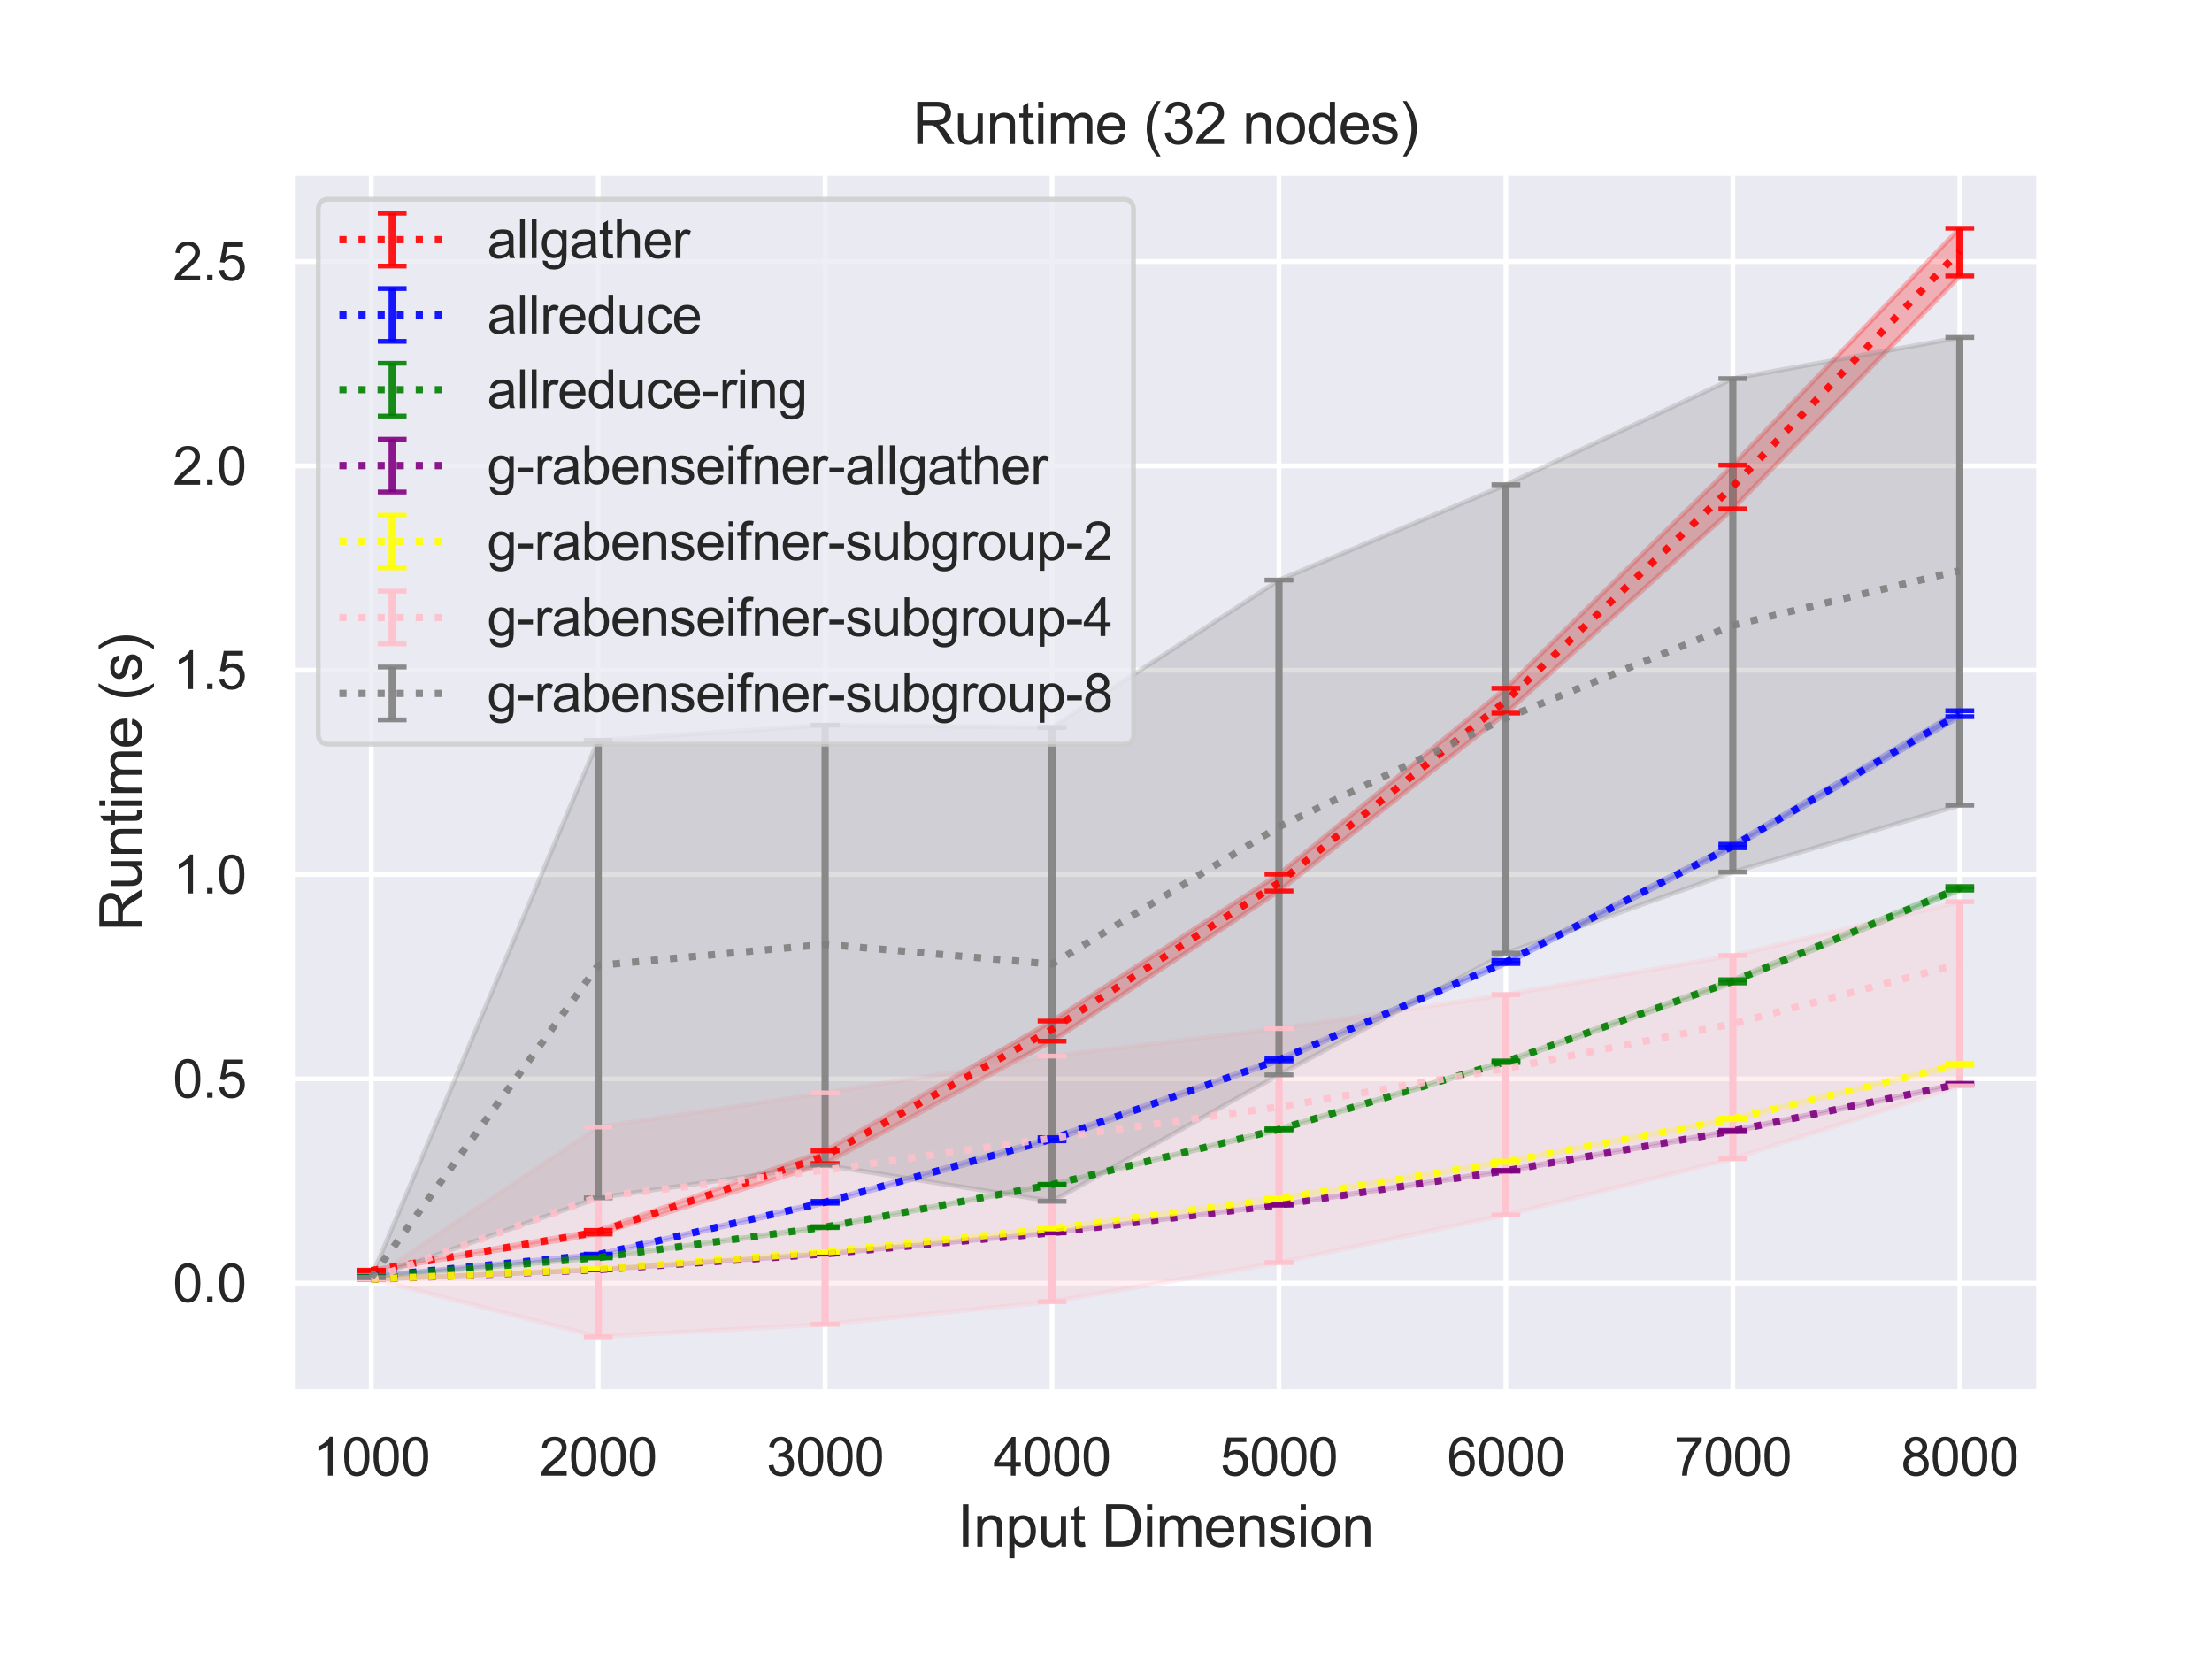 <?xml version="1.0" encoding="utf-8" standalone="no"?>
<!DOCTYPE svg PUBLIC "-//W3C//DTD SVG 1.1//EN"
  "http://www.w3.org/Graphics/SVG/1.1/DTD/svg11.dtd">
<svg height="345.6pt" version="1.1" viewBox="0 0 460.8 345.6" width="460.8pt" xmlns="http://www.w3.org/2000/svg" xmlns:xlink="http://www.w3.org/1999/xlink">
 <defs>
  <style type="text/css">*{stroke-linecap:butt;stroke-linejoin:round;}</style>
 </defs>
 <g id="figure_1">
  <g id="patch_1">
   <path d="M 0 345.6 
L 460.8 345.6 
L 460.8 0 
L 0 0 
z
" style="fill:#ffffff;"/>
  </g>
  <g id="axes_1">
   <g id="patch_2">
    <path d="M 60.8 290.02 
L 424.8 290.02 
L 424.8 36 
L 60.8 36 
z
" style="fill:#eaeaf2;"/>
   </g>
   <g id="matplotlib.axis_1">
    <g id="xtick_1">
     <g id="line2d_1">
      <path clip-path="url(#p4c4a756402)" d="M 77.345 290.02 
L 77.345 36 
" style="fill:none;stroke:#ffffff;stroke-linecap:round;"/>
     </g>
     <g id="text_1">
      <!-- 1000 -->
      <g style="fill:#262626;" transform="translate(65.111 307.394)scale(0.11 -0.11)">
       <defs>
        <path d="M 2384 0 
L 1822 0 
L 1822 3584 
Q 1619 3391 1289 3197 
Q 959 3003 697 2906 
L 697 3450 
Q 1169 3672 1522 3987 
Q 1875 4303 2022 4600 
L 2384 4600 
L 2384 0 
z
" id="ArialMT-31" transform="scale(0.016)"/>
        <path d="M 266 2259 
Q 266 3072 433 3567 
Q 600 4063 929 4331 
Q 1259 4600 1759 4600 
Q 2128 4600 2406 4451 
Q 2684 4303 2865 4023 
Q 3047 3744 3150 3342 
Q 3253 2941 3253 2259 
Q 3253 1453 3087 958 
Q 2922 463 2592 192 
Q 2263 -78 1759 -78 
Q 1097 -78 719 397 
Q 266 969 266 2259 
z
M 844 2259 
Q 844 1131 1108 757 
Q 1372 384 1759 384 
Q 2147 384 2411 759 
Q 2675 1134 2675 2259 
Q 2675 3391 2411 3762 
Q 2147 4134 1753 4134 
Q 1366 4134 1134 3806 
Q 844 3388 844 2259 
z
" id="ArialMT-30" transform="scale(0.016)"/>
       </defs>
       <use xlink:href="#ArialMT-31"/>
       <use x="55.615" xlink:href="#ArialMT-30"/>
       <use x="111.23" xlink:href="#ArialMT-30"/>
       <use x="166.846" xlink:href="#ArialMT-30"/>
      </g>
     </g>
    </g>
    <g id="xtick_2">
     <g id="line2d_2">
      <path clip-path="url(#p4c4a756402)" d="M 124.618 290.02 
L 124.618 36 
" style="fill:none;stroke:#ffffff;stroke-linecap:round;"/>
     </g>
     <g id="text_2">
      <!-- 2000 -->
      <g style="fill:#262626;" transform="translate(112.384 307.394)scale(0.11 -0.11)">
       <defs>
        <path d="M 3222 541 
L 3222 0 
L 194 0 
Q 188 203 259 391 
Q 375 700 629 1000 
Q 884 1300 1366 1694 
Q 2113 2306 2375 2664 
Q 2638 3022 2638 3341 
Q 2638 3675 2398 3904 
Q 2159 4134 1775 4134 
Q 1369 4134 1125 3890 
Q 881 3647 878 3216 
L 300 3275 
Q 359 3922 746 4261 
Q 1134 4600 1788 4600 
Q 2447 4600 2831 4234 
Q 3216 3869 3216 3328 
Q 3216 3053 3103 2787 
Q 2991 2522 2730 2228 
Q 2469 1934 1863 1422 
Q 1356 997 1212 845 
Q 1069 694 975 541 
L 3222 541 
z
" id="ArialMT-32" transform="scale(0.016)"/>
       </defs>
       <use xlink:href="#ArialMT-32"/>
       <use x="55.615" xlink:href="#ArialMT-30"/>
       <use x="111.23" xlink:href="#ArialMT-30"/>
       <use x="166.846" xlink:href="#ArialMT-30"/>
      </g>
     </g>
    </g>
    <g id="xtick_3">
     <g id="line2d_3">
      <path clip-path="url(#p4c4a756402)" d="M 171.891 290.02 
L 171.891 36 
" style="fill:none;stroke:#ffffff;stroke-linecap:round;"/>
     </g>
     <g id="text_3">
      <!-- 3000 -->
      <g style="fill:#262626;" transform="translate(159.657 307.394)scale(0.11 -0.11)">
       <defs>
        <path d="M 269 1209 
L 831 1284 
Q 928 806 1161 595 
Q 1394 384 1728 384 
Q 2125 384 2398 659 
Q 2672 934 2672 1341 
Q 2672 1728 2419 1979 
Q 2166 2231 1775 2231 
Q 1616 2231 1378 2169 
L 1441 2663 
Q 1497 2656 1531 2656 
Q 1891 2656 2178 2843 
Q 2466 3031 2466 3422 
Q 2466 3731 2256 3934 
Q 2047 4138 1716 4138 
Q 1388 4138 1169 3931 
Q 950 3725 888 3313 
L 325 3413 
Q 428 3978 793 4289 
Q 1159 4600 1703 4600 
Q 2078 4600 2393 4439 
Q 2709 4278 2876 4000 
Q 3044 3722 3044 3409 
Q 3044 3113 2884 2869 
Q 2725 2625 2413 2481 
Q 2819 2388 3044 2092 
Q 3269 1797 3269 1353 
Q 3269 753 2831 336 
Q 2394 -81 1725 -81 
Q 1122 -81 723 278 
Q 325 638 269 1209 
z
" id="ArialMT-33" transform="scale(0.016)"/>
       </defs>
       <use xlink:href="#ArialMT-33"/>
       <use x="55.615" xlink:href="#ArialMT-30"/>
       <use x="111.23" xlink:href="#ArialMT-30"/>
       <use x="166.846" xlink:href="#ArialMT-30"/>
      </g>
     </g>
    </g>
    <g id="xtick_4">
     <g id="line2d_4">
      <path clip-path="url(#p4c4a756402)" d="M 219.164 290.02 
L 219.164 36 
" style="fill:none;stroke:#ffffff;stroke-linecap:round;"/>
     </g>
     <g id="text_4">
      <!-- 4000 -->
      <g style="fill:#262626;" transform="translate(206.93 307.394)scale(0.11 -0.11)">
       <defs>
        <path d="M 2069 0 
L 2069 1097 
L 81 1097 
L 81 1613 
L 2172 4581 
L 2631 4581 
L 2631 1613 
L 3250 1613 
L 3250 1097 
L 2631 1097 
L 2631 0 
L 2069 0 
z
M 2069 1613 
L 2069 3678 
L 634 1613 
L 2069 1613 
z
" id="ArialMT-34" transform="scale(0.016)"/>
       </defs>
       <use xlink:href="#ArialMT-34"/>
       <use x="55.615" xlink:href="#ArialMT-30"/>
       <use x="111.23" xlink:href="#ArialMT-30"/>
       <use x="166.846" xlink:href="#ArialMT-30"/>
      </g>
     </g>
    </g>
    <g id="xtick_5">
     <g id="line2d_5">
      <path clip-path="url(#p4c4a756402)" d="M 266.436 290.02 
L 266.436 36 
" style="fill:none;stroke:#ffffff;stroke-linecap:round;"/>
     </g>
     <g id="text_5">
      <!-- 5000 -->
      <g style="fill:#262626;" transform="translate(254.202 307.394)scale(0.11 -0.11)">
       <defs>
        <path d="M 266 1200 
L 856 1250 
Q 922 819 1161 601 
Q 1400 384 1738 384 
Q 2144 384 2425 690 
Q 2706 997 2706 1503 
Q 2706 1984 2436 2262 
Q 2166 2541 1728 2541 
Q 1456 2541 1237 2417 
Q 1019 2294 894 2097 
L 366 2166 
L 809 4519 
L 3088 4519 
L 3088 3981 
L 1259 3981 
L 1013 2750 
Q 1425 3038 1878 3038 
Q 2478 3038 2890 2622 
Q 3303 2206 3303 1553 
Q 3303 931 2941 478 
Q 2500 -78 1738 -78 
Q 1113 -78 717 272 
Q 322 622 266 1200 
z
" id="ArialMT-35" transform="scale(0.016)"/>
       </defs>
       <use xlink:href="#ArialMT-35"/>
       <use x="55.615" xlink:href="#ArialMT-30"/>
       <use x="111.23" xlink:href="#ArialMT-30"/>
       <use x="166.846" xlink:href="#ArialMT-30"/>
      </g>
     </g>
    </g>
    <g id="xtick_6">
     <g id="line2d_6">
      <path clip-path="url(#p4c4a756402)" d="M 313.709 290.02 
L 313.709 36 
" style="fill:none;stroke:#ffffff;stroke-linecap:round;"/>
     </g>
     <g id="text_6">
      <!-- 6000 -->
      <g style="fill:#262626;" transform="translate(301.475 307.394)scale(0.11 -0.11)">
       <defs>
        <path d="M 3184 3459 
L 2625 3416 
Q 2550 3747 2413 3897 
Q 2184 4138 1850 4138 
Q 1581 4138 1378 3988 
Q 1113 3794 959 3422 
Q 806 3050 800 2363 
Q 1003 2672 1297 2822 
Q 1591 2972 1913 2972 
Q 2475 2972 2870 2558 
Q 3266 2144 3266 1488 
Q 3266 1056 3080 686 
Q 2894 316 2569 119 
Q 2244 -78 1831 -78 
Q 1128 -78 684 439 
Q 241 956 241 2144 
Q 241 3472 731 4075 
Q 1159 4600 1884 4600 
Q 2425 4600 2770 4297 
Q 3116 3994 3184 3459 
z
M 888 1484 
Q 888 1194 1011 928 
Q 1134 663 1356 523 
Q 1578 384 1822 384 
Q 2178 384 2434 671 
Q 2691 959 2691 1453 
Q 2691 1928 2437 2201 
Q 2184 2475 1800 2475 
Q 1419 2475 1153 2201 
Q 888 1928 888 1484 
z
" id="ArialMT-36" transform="scale(0.016)"/>
       </defs>
       <use xlink:href="#ArialMT-36"/>
       <use x="55.615" xlink:href="#ArialMT-30"/>
       <use x="111.23" xlink:href="#ArialMT-30"/>
       <use x="166.846" xlink:href="#ArialMT-30"/>
      </g>
     </g>
    </g>
    <g id="xtick_7">
     <g id="line2d_7">
      <path clip-path="url(#p4c4a756402)" d="M 360.982 290.02 
L 360.982 36 
" style="fill:none;stroke:#ffffff;stroke-linecap:round;"/>
     </g>
     <g id="text_7">
      <!-- 7000 -->
      <g style="fill:#262626;" transform="translate(348.748 307.394)scale(0.11 -0.11)">
       <defs>
        <path d="M 303 3981 
L 303 4522 
L 3269 4522 
L 3269 4084 
Q 2831 3619 2401 2847 
Q 1972 2075 1738 1259 
Q 1569 684 1522 0 
L 944 0 
Q 953 541 1156 1306 
Q 1359 2072 1739 2783 
Q 2119 3494 2547 3981 
L 303 3981 
z
" id="ArialMT-37" transform="scale(0.016)"/>
       </defs>
       <use xlink:href="#ArialMT-37"/>
       <use x="55.615" xlink:href="#ArialMT-30"/>
       <use x="111.23" xlink:href="#ArialMT-30"/>
       <use x="166.846" xlink:href="#ArialMT-30"/>
      </g>
     </g>
    </g>
    <g id="xtick_8">
     <g id="line2d_8">
      <path clip-path="url(#p4c4a756402)" d="M 408.255 290.02 
L 408.255 36 
" style="fill:none;stroke:#ffffff;stroke-linecap:round;"/>
     </g>
     <g id="text_8">
      <!-- 8000 -->
      <g style="fill:#262626;" transform="translate(396.02 307.394)scale(0.11 -0.11)">
       <defs>
        <path d="M 1131 2484 
Q 781 2613 612 2850 
Q 444 3088 444 3419 
Q 444 3919 803 4259 
Q 1163 4600 1759 4600 
Q 2359 4600 2725 4251 
Q 3091 3903 3091 3403 
Q 3091 3084 2923 2848 
Q 2756 2613 2416 2484 
Q 2838 2347 3058 2040 
Q 3278 1734 3278 1309 
Q 3278 722 2862 322 
Q 2447 -78 1769 -78 
Q 1091 -78 675 323 
Q 259 725 259 1325 
Q 259 1772 486 2073 
Q 713 2375 1131 2484 
z
M 1019 3438 
Q 1019 3113 1228 2906 
Q 1438 2700 1772 2700 
Q 2097 2700 2305 2904 
Q 2513 3109 2513 3406 
Q 2513 3716 2298 3927 
Q 2084 4138 1766 4138 
Q 1444 4138 1231 3931 
Q 1019 3725 1019 3438 
z
M 838 1322 
Q 838 1081 952 856 
Q 1066 631 1291 507 
Q 1516 384 1775 384 
Q 2178 384 2440 643 
Q 2703 903 2703 1303 
Q 2703 1709 2433 1975 
Q 2163 2241 1756 2241 
Q 1359 2241 1098 1978 
Q 838 1716 838 1322 
z
" id="ArialMT-38" transform="scale(0.016)"/>
       </defs>
       <use xlink:href="#ArialMT-38"/>
       <use x="55.615" xlink:href="#ArialMT-30"/>
       <use x="111.23" xlink:href="#ArialMT-30"/>
       <use x="166.846" xlink:href="#ArialMT-30"/>
      </g>
     </g>
    </g>
    <g id="text_9">
     <!-- Input Dimension -->
     <g style="fill:#262626;" transform="translate(199.446 322.169)scale(0.12 -0.12)">
      <defs>
       <path d="M 597 0 
L 597 4581 
L 1203 4581 
L 1203 0 
L 597 0 
z
" id="ArialMT-49" transform="scale(0.016)"/>
       <path d="M 422 0 
L 422 3319 
L 928 3319 
L 928 2847 
Q 1294 3394 1984 3394 
Q 2284 3394 2536 3286 
Q 2788 3178 2913 3003 
Q 3038 2828 3088 2588 
Q 3119 2431 3119 2041 
L 3119 0 
L 2556 0 
L 2556 2019 
Q 2556 2363 2490 2533 
Q 2425 2703 2258 2804 
Q 2091 2906 1866 2906 
Q 1506 2906 1245 2678 
Q 984 2450 984 1813 
L 984 0 
L 422 0 
z
" id="ArialMT-6e" transform="scale(0.016)"/>
       <path d="M 422 -1272 
L 422 3319 
L 934 3319 
L 934 2888 
Q 1116 3141 1344 3267 
Q 1572 3394 1897 3394 
Q 2322 3394 2647 3175 
Q 2972 2956 3137 2557 
Q 3303 2159 3303 1684 
Q 3303 1175 3120 767 
Q 2938 359 2589 142 
Q 2241 -75 1856 -75 
Q 1575 -75 1351 44 
Q 1128 163 984 344 
L 984 -1272 
L 422 -1272 
z
M 931 1641 
Q 931 1000 1190 694 
Q 1450 388 1819 388 
Q 2194 388 2461 705 
Q 2728 1022 2728 1688 
Q 2728 2322 2467 2637 
Q 2206 2953 1844 2953 
Q 1484 2953 1207 2617 
Q 931 2281 931 1641 
z
" id="ArialMT-70" transform="scale(0.016)"/>
       <path d="M 2597 0 
L 2597 488 
Q 2209 -75 1544 -75 
Q 1250 -75 995 37 
Q 741 150 617 320 
Q 494 491 444 738 
Q 409 903 409 1263 
L 409 3319 
L 972 3319 
L 972 1478 
Q 972 1038 1006 884 
Q 1059 663 1231 536 
Q 1403 409 1656 409 
Q 1909 409 2131 539 
Q 2353 669 2445 892 
Q 2538 1116 2538 1541 
L 2538 3319 
L 3100 3319 
L 3100 0 
L 2597 0 
z
" id="ArialMT-75" transform="scale(0.016)"/>
       <path d="M 1650 503 
L 1731 6 
Q 1494 -44 1306 -44 
Q 1000 -44 831 53 
Q 663 150 594 308 
Q 525 466 525 972 
L 525 2881 
L 113 2881 
L 113 3319 
L 525 3319 
L 525 4141 
L 1084 4478 
L 1084 3319 
L 1650 3319 
L 1650 2881 
L 1084 2881 
L 1084 941 
Q 1084 700 1114 631 
Q 1144 563 1211 522 
Q 1278 481 1403 481 
Q 1497 481 1650 503 
z
" id="ArialMT-74" transform="scale(0.016)"/>
       <path id="ArialMT-20" transform="scale(0.016)"/>
       <path d="M 494 0 
L 494 4581 
L 2072 4581 
Q 2606 4581 2888 4516 
Q 3281 4425 3559 4188 
Q 3922 3881 4101 3404 
Q 4281 2928 4281 2316 
Q 4281 1794 4159 1391 
Q 4038 988 3847 723 
Q 3656 459 3429 307 
Q 3203 156 2883 78 
Q 2563 0 2147 0 
L 494 0 
z
M 1100 541 
L 2078 541 
Q 2531 541 2789 625 
Q 3047 709 3200 863 
Q 3416 1078 3536 1442 
Q 3656 1806 3656 2325 
Q 3656 3044 3420 3430 
Q 3184 3816 2847 3947 
Q 2603 4041 2063 4041 
L 1100 4041 
L 1100 541 
z
" id="ArialMT-44" transform="scale(0.016)"/>
       <path d="M 425 3934 
L 425 4581 
L 988 4581 
L 988 3934 
L 425 3934 
z
M 425 0 
L 425 3319 
L 988 3319 
L 988 0 
L 425 0 
z
" id="ArialMT-69" transform="scale(0.016)"/>
       <path d="M 422 0 
L 422 3319 
L 925 3319 
L 925 2853 
Q 1081 3097 1340 3245 
Q 1600 3394 1931 3394 
Q 2300 3394 2536 3241 
Q 2772 3088 2869 2813 
Q 3263 3394 3894 3394 
Q 4388 3394 4653 3120 
Q 4919 2847 4919 2278 
L 4919 0 
L 4359 0 
L 4359 2091 
Q 4359 2428 4304 2576 
Q 4250 2725 4106 2815 
Q 3963 2906 3769 2906 
Q 3419 2906 3187 2673 
Q 2956 2441 2956 1928 
L 2956 0 
L 2394 0 
L 2394 2156 
Q 2394 2531 2256 2718 
Q 2119 2906 1806 2906 
Q 1569 2906 1367 2781 
Q 1166 2656 1075 2415 
Q 984 2175 984 1722 
L 984 0 
L 422 0 
z
" id="ArialMT-6d" transform="scale(0.016)"/>
       <path d="M 2694 1069 
L 3275 997 
Q 3138 488 2766 206 
Q 2394 -75 1816 -75 
Q 1088 -75 661 373 
Q 234 822 234 1631 
Q 234 2469 665 2931 
Q 1097 3394 1784 3394 
Q 2450 3394 2872 2941 
Q 3294 2488 3294 1666 
Q 3294 1616 3291 1516 
L 816 1516 
Q 847 969 1125 678 
Q 1403 388 1819 388 
Q 2128 388 2347 550 
Q 2566 713 2694 1069 
z
M 847 1978 
L 2700 1978 
Q 2663 2397 2488 2606 
Q 2219 2931 1791 2931 
Q 1403 2931 1139 2672 
Q 875 2413 847 1978 
z
" id="ArialMT-65" transform="scale(0.016)"/>
       <path d="M 197 991 
L 753 1078 
Q 800 744 1014 566 
Q 1228 388 1613 388 
Q 2000 388 2187 545 
Q 2375 703 2375 916 
Q 2375 1106 2209 1216 
Q 2094 1291 1634 1406 
Q 1016 1563 777 1677 
Q 538 1791 414 1992 
Q 291 2194 291 2438 
Q 291 2659 392 2848 
Q 494 3038 669 3163 
Q 800 3259 1026 3326 
Q 1253 3394 1513 3394 
Q 1903 3394 2198 3281 
Q 2494 3169 2634 2976 
Q 2775 2784 2828 2463 
L 2278 2388 
Q 2241 2644 2061 2787 
Q 1881 2931 1553 2931 
Q 1166 2931 1000 2803 
Q 834 2675 834 2503 
Q 834 2394 903 2306 
Q 972 2216 1119 2156 
Q 1203 2125 1616 2013 
Q 2213 1853 2448 1751 
Q 2684 1650 2818 1456 
Q 2953 1263 2953 975 
Q 2953 694 2789 445 
Q 2625 197 2315 61 
Q 2006 -75 1616 -75 
Q 969 -75 630 194 
Q 291 463 197 991 
z
" id="ArialMT-73" transform="scale(0.016)"/>
       <path d="M 213 1659 
Q 213 2581 725 3025 
Q 1153 3394 1769 3394 
Q 2453 3394 2887 2945 
Q 3322 2497 3322 1706 
Q 3322 1066 3130 698 
Q 2938 331 2570 128 
Q 2203 -75 1769 -75 
Q 1072 -75 642 372 
Q 213 819 213 1659 
z
M 791 1659 
Q 791 1022 1069 705 
Q 1347 388 1769 388 
Q 2188 388 2466 706 
Q 2744 1025 2744 1678 
Q 2744 2294 2464 2611 
Q 2184 2928 1769 2928 
Q 1347 2928 1069 2612 
Q 791 2297 791 1659 
z
" id="ArialMT-6f" transform="scale(0.016)"/>
      </defs>
      <use xlink:href="#ArialMT-49"/>
      <use x="27.783" xlink:href="#ArialMT-6e"/>
      <use x="83.398" xlink:href="#ArialMT-70"/>
      <use x="139.014" xlink:href="#ArialMT-75"/>
      <use x="194.629" xlink:href="#ArialMT-74"/>
      <use x="222.412" xlink:href="#ArialMT-20"/>
      <use x="250.195" xlink:href="#ArialMT-44"/>
      <use x="322.412" xlink:href="#ArialMT-69"/>
      <use x="344.629" xlink:href="#ArialMT-6d"/>
      <use x="427.93" xlink:href="#ArialMT-65"/>
      <use x="483.545" xlink:href="#ArialMT-6e"/>
      <use x="539.16" xlink:href="#ArialMT-73"/>
      <use x="589.16" xlink:href="#ArialMT-69"/>
      <use x="611.377" xlink:href="#ArialMT-6f"/>
      <use x="666.992" xlink:href="#ArialMT-6e"/>
     </g>
    </g>
   </g>
   <g id="matplotlib.axis_2">
    <g id="ytick_1">
     <g id="line2d_9">
      <path clip-path="url(#p4c4a756402)" d="M 60.8 267.308 
L 424.8 267.308 
" style="fill:none;stroke:#ffffff;stroke-linecap:round;"/>
     </g>
     <g id="text_10">
      <!-- 0.0 -->
      <g style="fill:#262626;" transform="translate(36.01 271.245)scale(0.11 -0.11)">
       <defs>
        <path d="M 581 0 
L 581 641 
L 1222 641 
L 1222 0 
L 581 0 
z
" id="ArialMT-2e" transform="scale(0.016)"/>
       </defs>
       <use xlink:href="#ArialMT-30"/>
       <use x="55.615" xlink:href="#ArialMT-2e"/>
       <use x="83.398" xlink:href="#ArialMT-30"/>
      </g>
     </g>
    </g>
    <g id="ytick_2">
     <g id="line2d_10">
      <path clip-path="url(#p4c4a756402)" d="M 60.8 224.744 
L 424.8 224.744 
" style="fill:none;stroke:#ffffff;stroke-linecap:round;"/>
     </g>
     <g id="text_11">
      <!-- 0.5 -->
      <g style="fill:#262626;" transform="translate(36.01 228.681)scale(0.11 -0.11)">
       <use xlink:href="#ArialMT-30"/>
       <use x="55.615" xlink:href="#ArialMT-2e"/>
       <use x="83.398" xlink:href="#ArialMT-35"/>
      </g>
     </g>
    </g>
    <g id="ytick_3">
     <g id="line2d_11">
      <path clip-path="url(#p4c4a756402)" d="M 60.8 182.179 
L 424.8 182.179 
" style="fill:none;stroke:#ffffff;stroke-linecap:round;"/>
     </g>
     <g id="text_12">
      <!-- 1.0 -->
      <g style="fill:#262626;" transform="translate(36.01 186.116)scale(0.11 -0.11)">
       <use xlink:href="#ArialMT-31"/>
       <use x="55.615" xlink:href="#ArialMT-2e"/>
       <use x="83.398" xlink:href="#ArialMT-30"/>
      </g>
     </g>
    </g>
    <g id="ytick_4">
     <g id="line2d_12">
      <path clip-path="url(#p4c4a756402)" d="M 60.8 139.615 
L 424.8 139.615 
" style="fill:none;stroke:#ffffff;stroke-linecap:round;"/>
     </g>
     <g id="text_13">
      <!-- 1.5 -->
      <g style="fill:#262626;" transform="translate(36.01 143.552)scale(0.11 -0.11)">
       <use xlink:href="#ArialMT-31"/>
       <use x="55.615" xlink:href="#ArialMT-2e"/>
       <use x="83.398" xlink:href="#ArialMT-35"/>
      </g>
     </g>
    </g>
    <g id="ytick_5">
     <g id="line2d_13">
      <path clip-path="url(#p4c4a756402)" d="M 60.8 97.05 
L 424.8 97.05 
" style="fill:none;stroke:#ffffff;stroke-linecap:round;"/>
     </g>
     <g id="text_14">
      <!-- 2.0 -->
      <g style="fill:#262626;" transform="translate(36.01 100.987)scale(0.11 -0.11)">
       <use xlink:href="#ArialMT-32"/>
       <use x="55.615" xlink:href="#ArialMT-2e"/>
       <use x="83.398" xlink:href="#ArialMT-30"/>
      </g>
     </g>
    </g>
    <g id="ytick_6">
     <g id="line2d_14">
      <path clip-path="url(#p4c4a756402)" d="M 60.8 54.486 
L 424.8 54.486 
" style="fill:none;stroke:#ffffff;stroke-linecap:round;"/>
     </g>
     <g id="text_15">
      <!-- 2.5 -->
      <g style="fill:#262626;" transform="translate(36.01 58.422)scale(0.11 -0.11)">
       <use xlink:href="#ArialMT-32"/>
       <use x="55.615" xlink:href="#ArialMT-2e"/>
       <use x="83.398" xlink:href="#ArialMT-35"/>
      </g>
     </g>
    </g>
    <g id="text_16">
     <!-- Runtime (s) -->
     <g style="fill:#262626;" transform="translate(29.484 194.013)rotate(-90)scale(0.12 -0.12)">
      <defs>
       <path d="M 503 0 
L 503 4581 
L 2534 4581 
Q 3147 4581 3465 4457 
Q 3784 4334 3975 4021 
Q 4166 3709 4166 3331 
Q 4166 2844 3850 2509 
Q 3534 2175 2875 2084 
Q 3116 1969 3241 1856 
Q 3506 1613 3744 1247 
L 4541 0 
L 3778 0 
L 3172 953 
Q 2906 1366 2734 1584 
Q 2563 1803 2427 1890 
Q 2291 1978 2150 2013 
Q 2047 2034 1813 2034 
L 1109 2034 
L 1109 0 
L 503 0 
z
M 1109 2559 
L 2413 2559 
Q 2828 2559 3062 2645 
Q 3297 2731 3419 2920 
Q 3541 3109 3541 3331 
Q 3541 3656 3305 3865 
Q 3069 4075 2559 4075 
L 1109 4075 
L 1109 2559 
z
" id="ArialMT-52" transform="scale(0.016)"/>
       <path d="M 1497 -1347 
Q 1031 -759 709 28 
Q 388 816 388 1659 
Q 388 2403 628 3084 
Q 909 3875 1497 4659 
L 1900 4659 
Q 1522 4009 1400 3731 
Q 1209 3300 1100 2831 
Q 966 2247 966 1656 
Q 966 153 1900 -1347 
L 1497 -1347 
z
" id="ArialMT-28" transform="scale(0.016)"/>
       <path d="M 791 -1347 
L 388 -1347 
Q 1322 153 1322 1656 
Q 1322 2244 1188 2822 
Q 1081 3291 891 3722 
Q 769 4003 388 4659 
L 791 4659 
Q 1378 3875 1659 3084 
Q 1900 2403 1900 1659 
Q 1900 816 1576 28 
Q 1253 -759 791 -1347 
z
" id="ArialMT-29" transform="scale(0.016)"/>
      </defs>
      <use xlink:href="#ArialMT-52"/>
      <use x="72.217" xlink:href="#ArialMT-75"/>
      <use x="127.832" xlink:href="#ArialMT-6e"/>
      <use x="183.447" xlink:href="#ArialMT-74"/>
      <use x="211.23" xlink:href="#ArialMT-69"/>
      <use x="233.447" xlink:href="#ArialMT-6d"/>
      <use x="316.748" xlink:href="#ArialMT-65"/>
      <use x="372.363" xlink:href="#ArialMT-20"/>
      <use x="400.146" xlink:href="#ArialMT-28"/>
      <use x="433.447" xlink:href="#ArialMT-73"/>
      <use x="483.447" xlink:href="#ArialMT-29"/>
     </g>
    </g>
   </g>
   <g id="PolyCollection_1">
    <defs>
     <path d="M 77.345 -80.999 
L 77.345 -80.853 
L 124.618 -88.528 
L 171.891 -103.211 
L 219.164 -128.705 
L 266.436 -159.968 
L 313.709 -197.042 
L 360.982 -239.599 
L 408.255 -288.107 
L 408.255 -298.054 
L 408.255 -298.054 
L 360.982 -248.709 
L 313.709 -202.221 
L 266.436 -163.49 
L 219.164 -132.889 
L 171.891 -105.854 
L 124.618 -89.293 
L 77.345 -80.999 
z
" id="m1e1b13df20" style="stroke:#ff0000;stroke-opacity:0.25;"/>
    </defs>
    <g clip-path="url(#p4c4a756402)">
     <use style="fill:#ff0000;fill-opacity:0.25;stroke:#ff0000;stroke-opacity:0.25;" x="0" xlink:href="#m1e1b13df20" y="345.6"/>
    </g>
   </g>
   <g id="PolyCollection_2">
    <defs>
     <path d="M 77.345 -79.739 
L 77.345 -79.724 
L 124.618 -84.11 
L 171.891 -94.95 
L 219.164 -107.95 
L 266.436 -124.591 
L 313.709 -144.871 
L 360.982 -168.996 
L 408.255 -196.308 
L 408.255 -197.541 
L 408.255 -197.541 
L 360.982 -169.723 
L 313.709 -145.494 
L 266.436 -125.052 
L 219.164 -108.607 
L 171.891 -95.333 
L 124.618 -84.331 
L 77.345 -79.739 
z
" id="m3f439f721a" style="stroke:#0000ff;stroke-opacity:0.25;"/>
    </defs>
    <g clip-path="url(#p4c4a756402)">
     <use style="fill:#0000ff;fill-opacity:0.25;stroke:#0000ff;stroke-opacity:0.25;" x="0" xlink:href="#m3f439f721a" y="345.6"/>
    </g>
   </g>
   <g id="PolyCollection_3">
    <defs>
     <path d="M 77.345 -79.62 
L 77.345 -79.61 
L 124.618 -83.565 
L 171.891 -89.874 
L 219.164 -98.777 
L 266.436 -110.209 
L 313.709 -124.269 
L 360.982 -140.834 
L 408.255 -160.172 
L 408.255 -160.919 
L 408.255 -160.919 
L 360.982 -141.516 
L 313.709 -124.593 
L 266.436 -110.455 
L 219.164 -98.882 
L 171.891 -90.081 
L 124.618 -83.644 
L 77.345 -79.62 
z
" id="m71dfc3b3be" style="stroke:#008000;stroke-opacity:0.25;"/>
    </defs>
    <g clip-path="url(#p4c4a756402)">
     <use style="fill:#008000;fill-opacity:0.25;stroke:#008000;stroke-opacity:0.25;" x="0" xlink:href="#m71dfc3b3be" y="345.6"/>
    </g>
   </g>
   <g id="PolyCollection_4">
    <defs>
     <path d="M 77.345 -79.09 
L 77.345 -79.078 
L 124.618 -81.079 
L 171.891 -84.348 
L 219.164 -88.759 
L 266.436 -94.55 
L 313.709 -101.613 
L 360.982 -109.88 
L 408.255 -119.689 
L 408.255 -119.92 
L 408.255 -119.92 
L 360.982 -110.135 
L 313.709 -101.813 
L 266.436 -94.635 
L 219.164 -88.82 
L 171.891 -84.425 
L 124.618 -81.107 
L 77.345 -79.09 
z
" id="mcbcf9a7131" style="stroke:#800080;stroke-opacity:0.25;"/>
    </defs>
    <g clip-path="url(#p4c4a756402)">
     <use style="fill:#800080;fill-opacity:0.25;stroke:#800080;stroke-opacity:0.25;" x="0" xlink:href="#mcbcf9a7131" y="345.6"/>
    </g>
   </g>
   <g id="PolyCollection_5">
    <defs>
     <path d="M 77.345 -79.122 
L 77.345 -79.11 
L 124.618 -81.231 
L 171.891 -84.742 
L 219.164 -89.592 
L 266.436 -95.853 
L 313.709 -103.448 
L 360.982 -112.361 
L 408.255 -123.598 
L 408.255 -124.131 
L 408.255 -124.131 
L 360.982 -112.703 
L 313.709 -103.742 
L 266.436 -96.052 
L 219.164 -89.701 
L 171.891 -84.819 
L 124.618 -81.265 
L 77.345 -79.122 
z
" id="m4dadcf9f24" style="stroke:#ffff00;stroke-opacity:0.25;"/>
    </defs>
    <g clip-path="url(#p4c4a756402)">
     <use style="fill:#ffff00;fill-opacity:0.25;stroke:#ffff00;stroke-opacity:0.25;" x="0" xlink:href="#m4dadcf9f24" y="345.6"/>
    </g>
   </g>
   <g id="PolyCollection_6">
    <defs>
     <path d="M 77.345 -79.21 
L 77.345 -79.194 
L 124.618 -67.126 
L 171.891 -69.719 
L 219.164 -74.446 
L 266.436 -82.574 
L 313.709 -92.517 
L 360.982 -104.211 
L 408.255 -119.39 
L 408.255 -157.749 
L 408.255 -157.749 
L 360.982 -146.549 
L 313.709 -138.412 
L 266.436 -131.318 
L 219.164 -125.596 
L 171.891 -117.934 
L 124.618 -110.803 
L 77.345 -79.21 
z
" id="m181ca83800" style="stroke:#ffc0cb;stroke-opacity:0.25;"/>
    </defs>
    <g clip-path="url(#p4c4a756402)">
     <use style="fill:#ffc0cb;fill-opacity:0.25;stroke:#ffc0cb;stroke-opacity:0.25;" x="0" xlink:href="#m181ca83800" y="345.6"/>
    </g>
   </g>
   <g id="PolyCollection_7">
    <defs>
     <path d="M 77.345 -79.503 
L 77.345 -79.419 
L 124.618 -96.064 
L 171.891 -102.865 
L 219.164 -95.337 
L 266.436 -121.698 
L 313.709 -147.049 
L 360.982 -163.933 
L 408.255 -177.867 
L 408.255 -275.3 
L 408.255 -275.3 
L 360.982 -266.73 
L 313.709 -244.616 
L 266.436 -224.758 
L 219.164 -194.058 
L 171.891 -194.538 
L 124.618 -191.373 
L 77.345 -79.503 
z
" id="mf755784ec1" style="stroke:#808080;stroke-opacity:0.25;"/>
    </defs>
    <g clip-path="url(#p4c4a756402)">
     <use style="fill:#808080;fill-opacity:0.25;stroke:#808080;stroke-opacity:0.25;" x="0" xlink:href="#mf755784ec1" y="345.6"/>
    </g>
   </g>
   <g id="LineCollection_1">
    <path clip-path="url(#p4c4a756402)" d="M 77.345 264.747 
L 77.345 264.601 
" style="fill:none;stroke:#ff0000;stroke-opacity:0.9;stroke-width:1.5;"/>
    <path clip-path="url(#p4c4a756402)" d="M 124.618 257.072 
L 124.618 256.307 
" style="fill:none;stroke:#ff0000;stroke-opacity:0.9;stroke-width:1.5;"/>
    <path clip-path="url(#p4c4a756402)" d="M 171.891 242.389 
L 171.891 239.746 
" style="fill:none;stroke:#ff0000;stroke-opacity:0.9;stroke-width:1.5;"/>
    <path clip-path="url(#p4c4a756402)" d="M 219.164 216.895 
L 219.164 212.711 
" style="fill:none;stroke:#ff0000;stroke-opacity:0.9;stroke-width:1.5;"/>
    <path clip-path="url(#p4c4a756402)" d="M 266.436 185.632 
L 266.436 182.11 
" style="fill:none;stroke:#ff0000;stroke-opacity:0.9;stroke-width:1.5;"/>
    <path clip-path="url(#p4c4a756402)" d="M 313.709 148.558 
L 313.709 143.379 
" style="fill:none;stroke:#ff0000;stroke-opacity:0.9;stroke-width:1.5;"/>
    <path clip-path="url(#p4c4a756402)" d="M 360.982 106.001 
L 360.982 96.891 
" style="fill:none;stroke:#ff0000;stroke-opacity:0.9;stroke-width:1.5;"/>
    <path clip-path="url(#p4c4a756402)" d="M 408.255 57.493 
L 408.255 47.546 
" style="fill:none;stroke:#ff0000;stroke-opacity:0.9;stroke-width:1.5;"/>
   </g>
   <g id="LineCollection_2">
    <path clip-path="url(#p4c4a756402)" d="M 77.345 265.876 
L 77.345 265.861 
" style="fill:none;stroke:#0000ff;stroke-opacity:0.9;stroke-width:1.5;"/>
    <path clip-path="url(#p4c4a756402)" d="M 124.618 261.49 
L 124.618 261.269 
" style="fill:none;stroke:#0000ff;stroke-opacity:0.9;stroke-width:1.5;"/>
    <path clip-path="url(#p4c4a756402)" d="M 171.891 250.65 
L 171.891 250.267 
" style="fill:none;stroke:#0000ff;stroke-opacity:0.9;stroke-width:1.5;"/>
    <path clip-path="url(#p4c4a756402)" d="M 219.164 237.65 
L 219.164 236.993 
" style="fill:none;stroke:#0000ff;stroke-opacity:0.9;stroke-width:1.5;"/>
    <path clip-path="url(#p4c4a756402)" d="M 266.436 221.009 
L 266.436 220.548 
" style="fill:none;stroke:#0000ff;stroke-opacity:0.9;stroke-width:1.5;"/>
    <path clip-path="url(#p4c4a756402)" d="M 313.709 200.729 
L 313.709 200.106 
" style="fill:none;stroke:#0000ff;stroke-opacity:0.9;stroke-width:1.5;"/>
    <path clip-path="url(#p4c4a756402)" d="M 360.982 176.604 
L 360.982 175.877 
" style="fill:none;stroke:#0000ff;stroke-opacity:0.9;stroke-width:1.5;"/>
    <path clip-path="url(#p4c4a756402)" d="M 408.255 149.292 
L 408.255 148.059 
" style="fill:none;stroke:#0000ff;stroke-opacity:0.9;stroke-width:1.5;"/>
   </g>
   <g id="LineCollection_3">
    <path clip-path="url(#p4c4a756402)" d="M 77.345 265.99 
L 77.345 265.98 
" style="fill:none;stroke:#008000;stroke-opacity:0.9;stroke-width:1.5;"/>
    <path clip-path="url(#p4c4a756402)" d="M 124.618 262.035 
L 124.618 261.956 
" style="fill:none;stroke:#008000;stroke-opacity:0.9;stroke-width:1.5;"/>
    <path clip-path="url(#p4c4a756402)" d="M 171.891 255.726 
L 171.891 255.519 
" style="fill:none;stroke:#008000;stroke-opacity:0.9;stroke-width:1.5;"/>
    <path clip-path="url(#p4c4a756402)" d="M 219.164 246.823 
L 219.164 246.718 
" style="fill:none;stroke:#008000;stroke-opacity:0.9;stroke-width:1.5;"/>
    <path clip-path="url(#p4c4a756402)" d="M 266.436 235.391 
L 266.436 235.145 
" style="fill:none;stroke:#008000;stroke-opacity:0.9;stroke-width:1.5;"/>
    <path clip-path="url(#p4c4a756402)" d="M 313.709 221.331 
L 313.709 221.007 
" style="fill:none;stroke:#008000;stroke-opacity:0.9;stroke-width:1.5;"/>
    <path clip-path="url(#p4c4a756402)" d="M 360.982 204.766 
L 360.982 204.084 
" style="fill:none;stroke:#008000;stroke-opacity:0.9;stroke-width:1.5;"/>
    <path clip-path="url(#p4c4a756402)" d="M 408.255 185.428 
L 408.255 184.681 
" style="fill:none;stroke:#008000;stroke-opacity:0.9;stroke-width:1.5;"/>
   </g>
   <g id="LineCollection_4">
    <path clip-path="url(#p4c4a756402)" d="M 77.345 266.522 
L 77.345 266.51 
" style="fill:none;stroke:#800080;stroke-opacity:0.9;stroke-width:1.5;"/>
    <path clip-path="url(#p4c4a756402)" d="M 124.618 264.521 
L 124.618 264.493 
" style="fill:none;stroke:#800080;stroke-opacity:0.9;stroke-width:1.5;"/>
    <path clip-path="url(#p4c4a756402)" d="M 171.891 261.252 
L 171.891 261.175 
" style="fill:none;stroke:#800080;stroke-opacity:0.9;stroke-width:1.5;"/>
    <path clip-path="url(#p4c4a756402)" d="M 219.164 256.841 
L 219.164 256.78 
" style="fill:none;stroke:#800080;stroke-opacity:0.9;stroke-width:1.5;"/>
    <path clip-path="url(#p4c4a756402)" d="M 266.436 251.05 
L 266.436 250.965 
" style="fill:none;stroke:#800080;stroke-opacity:0.9;stroke-width:1.5;"/>
    <path clip-path="url(#p4c4a756402)" d="M 313.709 243.987 
L 313.709 243.787 
" style="fill:none;stroke:#800080;stroke-opacity:0.9;stroke-width:1.5;"/>
    <path clip-path="url(#p4c4a756402)" d="M 360.982 235.72 
L 360.982 235.465 
" style="fill:none;stroke:#800080;stroke-opacity:0.9;stroke-width:1.5;"/>
    <path clip-path="url(#p4c4a756402)" d="M 408.255 225.911 
L 408.255 225.68 
" style="fill:none;stroke:#800080;stroke-opacity:0.9;stroke-width:1.5;"/>
   </g>
   <g id="LineCollection_5">
    <path clip-path="url(#p4c4a756402)" d="M 77.345 266.49 
L 77.345 266.478 
" style="fill:none;stroke:#ffff00;stroke-opacity:0.9;stroke-width:1.5;"/>
    <path clip-path="url(#p4c4a756402)" d="M 124.618 264.369 
L 124.618 264.335 
" style="fill:none;stroke:#ffff00;stroke-opacity:0.9;stroke-width:1.5;"/>
    <path clip-path="url(#p4c4a756402)" d="M 171.891 260.858 
L 171.891 260.781 
" style="fill:none;stroke:#ffff00;stroke-opacity:0.9;stroke-width:1.5;"/>
    <path clip-path="url(#p4c4a756402)" d="M 219.164 256.008 
L 219.164 255.899 
" style="fill:none;stroke:#ffff00;stroke-opacity:0.9;stroke-width:1.5;"/>
    <path clip-path="url(#p4c4a756402)" d="M 266.436 249.747 
L 266.436 249.548 
" style="fill:none;stroke:#ffff00;stroke-opacity:0.9;stroke-width:1.5;"/>
    <path clip-path="url(#p4c4a756402)" d="M 313.709 242.152 
L 313.709 241.858 
" style="fill:none;stroke:#ffff00;stroke-opacity:0.9;stroke-width:1.5;"/>
    <path clip-path="url(#p4c4a756402)" d="M 360.982 233.239 
L 360.982 232.897 
" style="fill:none;stroke:#ffff00;stroke-opacity:0.9;stroke-width:1.5;"/>
    <path clip-path="url(#p4c4a756402)" d="M 408.255 222.002 
L 408.255 221.469 
" style="fill:none;stroke:#ffff00;stroke-opacity:0.9;stroke-width:1.5;"/>
   </g>
   <g id="LineCollection_6">
    <path clip-path="url(#p4c4a756402)" d="M 77.345 266.406 
L 77.345 266.39 
" style="fill:none;stroke:#ffc0cb;stroke-opacity:0.9;stroke-width:1.5;"/>
    <path clip-path="url(#p4c4a756402)" d="M 124.618 278.474 
L 124.618 234.797 
" style="fill:none;stroke:#ffc0cb;stroke-opacity:0.9;stroke-width:1.5;"/>
    <path clip-path="url(#p4c4a756402)" d="M 171.891 275.881 
L 171.891 227.666 
" style="fill:none;stroke:#ffc0cb;stroke-opacity:0.9;stroke-width:1.5;"/>
    <path clip-path="url(#p4c4a756402)" d="M 219.164 271.154 
L 219.164 220.004 
" style="fill:none;stroke:#ffc0cb;stroke-opacity:0.9;stroke-width:1.5;"/>
    <path clip-path="url(#p4c4a756402)" d="M 266.436 263.026 
L 266.436 214.282 
" style="fill:none;stroke:#ffc0cb;stroke-opacity:0.9;stroke-width:1.5;"/>
    <path clip-path="url(#p4c4a756402)" d="M 313.709 253.083 
L 313.709 207.188 
" style="fill:none;stroke:#ffc0cb;stroke-opacity:0.9;stroke-width:1.5;"/>
    <path clip-path="url(#p4c4a756402)" d="M 360.982 241.389 
L 360.982 199.051 
" style="fill:none;stroke:#ffc0cb;stroke-opacity:0.9;stroke-width:1.5;"/>
    <path clip-path="url(#p4c4a756402)" d="M 408.255 226.21 
L 408.255 187.851 
" style="fill:none;stroke:#ffc0cb;stroke-opacity:0.9;stroke-width:1.5;"/>
   </g>
   <g id="LineCollection_7">
    <path clip-path="url(#p4c4a756402)" d="M 77.345 266.181 
L 77.345 266.097 
" style="fill:none;stroke:#808080;stroke-opacity:0.9;stroke-width:1.5;"/>
    <path clip-path="url(#p4c4a756402)" d="M 124.618 249.536 
L 124.618 154.227 
" style="fill:none;stroke:#808080;stroke-opacity:0.9;stroke-width:1.5;"/>
    <path clip-path="url(#p4c4a756402)" d="M 171.891 242.735 
L 171.891 151.062 
" style="fill:none;stroke:#808080;stroke-opacity:0.9;stroke-width:1.5;"/>
    <path clip-path="url(#p4c4a756402)" d="M 219.164 250.263 
L 219.164 151.542 
" style="fill:none;stroke:#808080;stroke-opacity:0.9;stroke-width:1.5;"/>
    <path clip-path="url(#p4c4a756402)" d="M 266.436 223.902 
L 266.436 120.842 
" style="fill:none;stroke:#808080;stroke-opacity:0.9;stroke-width:1.5;"/>
    <path clip-path="url(#p4c4a756402)" d="M 313.709 198.551 
L 313.709 100.984 
" style="fill:none;stroke:#808080;stroke-opacity:0.9;stroke-width:1.5;"/>
    <path clip-path="url(#p4c4a756402)" d="M 360.982 181.667 
L 360.982 78.87 
" style="fill:none;stroke:#808080;stroke-opacity:0.9;stroke-width:1.5;"/>
    <path clip-path="url(#p4c4a756402)" d="M 408.255 167.733 
L 408.255 70.3 
" style="fill:none;stroke:#808080;stroke-opacity:0.9;stroke-width:1.5;"/>
   </g>
   <g id="line2d_15">
    <defs>
     <path d="M 3 0 
L -3 -0 
" id="m1110f86902" style="stroke:#ff0000;stroke-opacity:0.9;"/>
    </defs>
    <g clip-path="url(#p4c4a756402)">
     <use style="fill:#ff0000;fill-opacity:0.9;stroke:#ff0000;stroke-opacity:0.9;" x="77.345" xlink:href="#m1110f86902" y="264.747"/>
     <use style="fill:#ff0000;fill-opacity:0.9;stroke:#ff0000;stroke-opacity:0.9;" x="124.618" xlink:href="#m1110f86902" y="257.072"/>
     <use style="fill:#ff0000;fill-opacity:0.9;stroke:#ff0000;stroke-opacity:0.9;" x="171.891" xlink:href="#m1110f86902" y="242.389"/>
     <use style="fill:#ff0000;fill-opacity:0.9;stroke:#ff0000;stroke-opacity:0.9;" x="219.164" xlink:href="#m1110f86902" y="216.895"/>
     <use style="fill:#ff0000;fill-opacity:0.9;stroke:#ff0000;stroke-opacity:0.9;" x="266.436" xlink:href="#m1110f86902" y="185.632"/>
     <use style="fill:#ff0000;fill-opacity:0.9;stroke:#ff0000;stroke-opacity:0.9;" x="313.709" xlink:href="#m1110f86902" y="148.558"/>
     <use style="fill:#ff0000;fill-opacity:0.9;stroke:#ff0000;stroke-opacity:0.9;" x="360.982" xlink:href="#m1110f86902" y="106.001"/>
     <use style="fill:#ff0000;fill-opacity:0.9;stroke:#ff0000;stroke-opacity:0.9;" x="408.255" xlink:href="#m1110f86902" y="57.493"/>
    </g>
   </g>
   <g id="line2d_16">
    <g clip-path="url(#p4c4a756402)">
     <use style="fill:#ff0000;fill-opacity:0.9;stroke:#ff0000;stroke-opacity:0.9;" x="77.345" xlink:href="#m1110f86902" y="264.601"/>
     <use style="fill:#ff0000;fill-opacity:0.9;stroke:#ff0000;stroke-opacity:0.9;" x="124.618" xlink:href="#m1110f86902" y="256.307"/>
     <use style="fill:#ff0000;fill-opacity:0.9;stroke:#ff0000;stroke-opacity:0.9;" x="171.891" xlink:href="#m1110f86902" y="239.746"/>
     <use style="fill:#ff0000;fill-opacity:0.9;stroke:#ff0000;stroke-opacity:0.9;" x="219.164" xlink:href="#m1110f86902" y="212.711"/>
     <use style="fill:#ff0000;fill-opacity:0.9;stroke:#ff0000;stroke-opacity:0.9;" x="266.436" xlink:href="#m1110f86902" y="182.11"/>
     <use style="fill:#ff0000;fill-opacity:0.9;stroke:#ff0000;stroke-opacity:0.9;" x="313.709" xlink:href="#m1110f86902" y="143.379"/>
     <use style="fill:#ff0000;fill-opacity:0.9;stroke:#ff0000;stroke-opacity:0.9;" x="360.982" xlink:href="#m1110f86902" y="96.891"/>
     <use style="fill:#ff0000;fill-opacity:0.9;stroke:#ff0000;stroke-opacity:0.9;" x="408.255" xlink:href="#m1110f86902" y="47.546"/>
    </g>
   </g>
   <g id="line2d_17">
    <defs>
     <path d="M 3 0 
L -3 -0 
" id="mb012629b4e" style="stroke:#0000ff;stroke-opacity:0.9;"/>
    </defs>
    <g clip-path="url(#p4c4a756402)">
     <use style="fill:#0000ff;fill-opacity:0.9;stroke:#0000ff;stroke-opacity:0.9;" x="77.345" xlink:href="#mb012629b4e" y="265.876"/>
     <use style="fill:#0000ff;fill-opacity:0.9;stroke:#0000ff;stroke-opacity:0.9;" x="124.618" xlink:href="#mb012629b4e" y="261.49"/>
     <use style="fill:#0000ff;fill-opacity:0.9;stroke:#0000ff;stroke-opacity:0.9;" x="171.891" xlink:href="#mb012629b4e" y="250.65"/>
     <use style="fill:#0000ff;fill-opacity:0.9;stroke:#0000ff;stroke-opacity:0.9;" x="219.164" xlink:href="#mb012629b4e" y="237.65"/>
     <use style="fill:#0000ff;fill-opacity:0.9;stroke:#0000ff;stroke-opacity:0.9;" x="266.436" xlink:href="#mb012629b4e" y="221.009"/>
     <use style="fill:#0000ff;fill-opacity:0.9;stroke:#0000ff;stroke-opacity:0.9;" x="313.709" xlink:href="#mb012629b4e" y="200.729"/>
     <use style="fill:#0000ff;fill-opacity:0.9;stroke:#0000ff;stroke-opacity:0.9;" x="360.982" xlink:href="#mb012629b4e" y="176.604"/>
     <use style="fill:#0000ff;fill-opacity:0.9;stroke:#0000ff;stroke-opacity:0.9;" x="408.255" xlink:href="#mb012629b4e" y="149.292"/>
    </g>
   </g>
   <g id="line2d_18">
    <g clip-path="url(#p4c4a756402)">
     <use style="fill:#0000ff;fill-opacity:0.9;stroke:#0000ff;stroke-opacity:0.9;" x="77.345" xlink:href="#mb012629b4e" y="265.861"/>
     <use style="fill:#0000ff;fill-opacity:0.9;stroke:#0000ff;stroke-opacity:0.9;" x="124.618" xlink:href="#mb012629b4e" y="261.269"/>
     <use style="fill:#0000ff;fill-opacity:0.9;stroke:#0000ff;stroke-opacity:0.9;" x="171.891" xlink:href="#mb012629b4e" y="250.267"/>
     <use style="fill:#0000ff;fill-opacity:0.9;stroke:#0000ff;stroke-opacity:0.9;" x="219.164" xlink:href="#mb012629b4e" y="236.993"/>
     <use style="fill:#0000ff;fill-opacity:0.9;stroke:#0000ff;stroke-opacity:0.9;" x="266.436" xlink:href="#mb012629b4e" y="220.548"/>
     <use style="fill:#0000ff;fill-opacity:0.9;stroke:#0000ff;stroke-opacity:0.9;" x="313.709" xlink:href="#mb012629b4e" y="200.106"/>
     <use style="fill:#0000ff;fill-opacity:0.9;stroke:#0000ff;stroke-opacity:0.9;" x="360.982" xlink:href="#mb012629b4e" y="175.877"/>
     <use style="fill:#0000ff;fill-opacity:0.9;stroke:#0000ff;stroke-opacity:0.9;" x="408.255" xlink:href="#mb012629b4e" y="148.059"/>
    </g>
   </g>
   <g id="line2d_19">
    <defs>
     <path d="M 3 0 
L -3 -0 
" id="ma584723161" style="stroke:#008000;stroke-opacity:0.9;"/>
    </defs>
    <g clip-path="url(#p4c4a756402)">
     <use style="fill:#008000;fill-opacity:0.9;stroke:#008000;stroke-opacity:0.9;" x="77.345" xlink:href="#ma584723161" y="265.99"/>
     <use style="fill:#008000;fill-opacity:0.9;stroke:#008000;stroke-opacity:0.9;" x="124.618" xlink:href="#ma584723161" y="262.035"/>
     <use style="fill:#008000;fill-opacity:0.9;stroke:#008000;stroke-opacity:0.9;" x="171.891" xlink:href="#ma584723161" y="255.726"/>
     <use style="fill:#008000;fill-opacity:0.9;stroke:#008000;stroke-opacity:0.9;" x="219.164" xlink:href="#ma584723161" y="246.823"/>
     <use style="fill:#008000;fill-opacity:0.9;stroke:#008000;stroke-opacity:0.9;" x="266.436" xlink:href="#ma584723161" y="235.391"/>
     <use style="fill:#008000;fill-opacity:0.9;stroke:#008000;stroke-opacity:0.9;" x="313.709" xlink:href="#ma584723161" y="221.331"/>
     <use style="fill:#008000;fill-opacity:0.9;stroke:#008000;stroke-opacity:0.9;" x="360.982" xlink:href="#ma584723161" y="204.766"/>
     <use style="fill:#008000;fill-opacity:0.9;stroke:#008000;stroke-opacity:0.9;" x="408.255" xlink:href="#ma584723161" y="185.428"/>
    </g>
   </g>
   <g id="line2d_20">
    <g clip-path="url(#p4c4a756402)">
     <use style="fill:#008000;fill-opacity:0.9;stroke:#008000;stroke-opacity:0.9;" x="77.345" xlink:href="#ma584723161" y="265.98"/>
     <use style="fill:#008000;fill-opacity:0.9;stroke:#008000;stroke-opacity:0.9;" x="124.618" xlink:href="#ma584723161" y="261.956"/>
     <use style="fill:#008000;fill-opacity:0.9;stroke:#008000;stroke-opacity:0.9;" x="171.891" xlink:href="#ma584723161" y="255.519"/>
     <use style="fill:#008000;fill-opacity:0.9;stroke:#008000;stroke-opacity:0.9;" x="219.164" xlink:href="#ma584723161" y="246.718"/>
     <use style="fill:#008000;fill-opacity:0.9;stroke:#008000;stroke-opacity:0.9;" x="266.436" xlink:href="#ma584723161" y="235.145"/>
     <use style="fill:#008000;fill-opacity:0.9;stroke:#008000;stroke-opacity:0.9;" x="313.709" xlink:href="#ma584723161" y="221.007"/>
     <use style="fill:#008000;fill-opacity:0.9;stroke:#008000;stroke-opacity:0.9;" x="360.982" xlink:href="#ma584723161" y="204.084"/>
     <use style="fill:#008000;fill-opacity:0.9;stroke:#008000;stroke-opacity:0.9;" x="408.255" xlink:href="#ma584723161" y="184.681"/>
    </g>
   </g>
   <g id="line2d_21">
    <defs>
     <path d="M 3 0 
L -3 -0 
" id="m7924194621" style="stroke:#800080;stroke-opacity:0.9;"/>
    </defs>
    <g clip-path="url(#p4c4a756402)">
     <use style="fill:#800080;fill-opacity:0.9;stroke:#800080;stroke-opacity:0.9;" x="77.345" xlink:href="#m7924194621" y="266.522"/>
     <use style="fill:#800080;fill-opacity:0.9;stroke:#800080;stroke-opacity:0.9;" x="124.618" xlink:href="#m7924194621" y="264.521"/>
     <use style="fill:#800080;fill-opacity:0.9;stroke:#800080;stroke-opacity:0.9;" x="171.891" xlink:href="#m7924194621" y="261.252"/>
     <use style="fill:#800080;fill-opacity:0.9;stroke:#800080;stroke-opacity:0.9;" x="219.164" xlink:href="#m7924194621" y="256.841"/>
     <use style="fill:#800080;fill-opacity:0.9;stroke:#800080;stroke-opacity:0.9;" x="266.436" xlink:href="#m7924194621" y="251.05"/>
     <use style="fill:#800080;fill-opacity:0.9;stroke:#800080;stroke-opacity:0.9;" x="313.709" xlink:href="#m7924194621" y="243.987"/>
     <use style="fill:#800080;fill-opacity:0.9;stroke:#800080;stroke-opacity:0.9;" x="360.982" xlink:href="#m7924194621" y="235.72"/>
     <use style="fill:#800080;fill-opacity:0.9;stroke:#800080;stroke-opacity:0.9;" x="408.255" xlink:href="#m7924194621" y="225.911"/>
    </g>
   </g>
   <g id="line2d_22">
    <g clip-path="url(#p4c4a756402)">
     <use style="fill:#800080;fill-opacity:0.9;stroke:#800080;stroke-opacity:0.9;" x="77.345" xlink:href="#m7924194621" y="266.51"/>
     <use style="fill:#800080;fill-opacity:0.9;stroke:#800080;stroke-opacity:0.9;" x="124.618" xlink:href="#m7924194621" y="264.493"/>
     <use style="fill:#800080;fill-opacity:0.9;stroke:#800080;stroke-opacity:0.9;" x="171.891" xlink:href="#m7924194621" y="261.175"/>
     <use style="fill:#800080;fill-opacity:0.9;stroke:#800080;stroke-opacity:0.9;" x="219.164" xlink:href="#m7924194621" y="256.78"/>
     <use style="fill:#800080;fill-opacity:0.9;stroke:#800080;stroke-opacity:0.9;" x="266.436" xlink:href="#m7924194621" y="250.965"/>
     <use style="fill:#800080;fill-opacity:0.9;stroke:#800080;stroke-opacity:0.9;" x="313.709" xlink:href="#m7924194621" y="243.787"/>
     <use style="fill:#800080;fill-opacity:0.9;stroke:#800080;stroke-opacity:0.9;" x="360.982" xlink:href="#m7924194621" y="235.465"/>
     <use style="fill:#800080;fill-opacity:0.9;stroke:#800080;stroke-opacity:0.9;" x="408.255" xlink:href="#m7924194621" y="225.68"/>
    </g>
   </g>
   <g id="line2d_23">
    <defs>
     <path d="M 3 0 
L -3 -0 
" id="m1c00027bf3" style="stroke:#ffff00;stroke-opacity:0.9;"/>
    </defs>
    <g clip-path="url(#p4c4a756402)">
     <use style="fill:#ffff00;fill-opacity:0.9;stroke:#ffff00;stroke-opacity:0.9;" x="77.345" xlink:href="#m1c00027bf3" y="266.49"/>
     <use style="fill:#ffff00;fill-opacity:0.9;stroke:#ffff00;stroke-opacity:0.9;" x="124.618" xlink:href="#m1c00027bf3" y="264.369"/>
     <use style="fill:#ffff00;fill-opacity:0.9;stroke:#ffff00;stroke-opacity:0.9;" x="171.891" xlink:href="#m1c00027bf3" y="260.858"/>
     <use style="fill:#ffff00;fill-opacity:0.9;stroke:#ffff00;stroke-opacity:0.9;" x="219.164" xlink:href="#m1c00027bf3" y="256.008"/>
     <use style="fill:#ffff00;fill-opacity:0.9;stroke:#ffff00;stroke-opacity:0.9;" x="266.436" xlink:href="#m1c00027bf3" y="249.747"/>
     <use style="fill:#ffff00;fill-opacity:0.9;stroke:#ffff00;stroke-opacity:0.9;" x="313.709" xlink:href="#m1c00027bf3" y="242.152"/>
     <use style="fill:#ffff00;fill-opacity:0.9;stroke:#ffff00;stroke-opacity:0.9;" x="360.982" xlink:href="#m1c00027bf3" y="233.239"/>
     <use style="fill:#ffff00;fill-opacity:0.9;stroke:#ffff00;stroke-opacity:0.9;" x="408.255" xlink:href="#m1c00027bf3" y="222.002"/>
    </g>
   </g>
   <g id="line2d_24">
    <g clip-path="url(#p4c4a756402)">
     <use style="fill:#ffff00;fill-opacity:0.9;stroke:#ffff00;stroke-opacity:0.9;" x="77.345" xlink:href="#m1c00027bf3" y="266.478"/>
     <use style="fill:#ffff00;fill-opacity:0.9;stroke:#ffff00;stroke-opacity:0.9;" x="124.618" xlink:href="#m1c00027bf3" y="264.335"/>
     <use style="fill:#ffff00;fill-opacity:0.9;stroke:#ffff00;stroke-opacity:0.9;" x="171.891" xlink:href="#m1c00027bf3" y="260.781"/>
     <use style="fill:#ffff00;fill-opacity:0.9;stroke:#ffff00;stroke-opacity:0.9;" x="219.164" xlink:href="#m1c00027bf3" y="255.899"/>
     <use style="fill:#ffff00;fill-opacity:0.9;stroke:#ffff00;stroke-opacity:0.9;" x="266.436" xlink:href="#m1c00027bf3" y="249.548"/>
     <use style="fill:#ffff00;fill-opacity:0.9;stroke:#ffff00;stroke-opacity:0.9;" x="313.709" xlink:href="#m1c00027bf3" y="241.858"/>
     <use style="fill:#ffff00;fill-opacity:0.9;stroke:#ffff00;stroke-opacity:0.9;" x="360.982" xlink:href="#m1c00027bf3" y="232.897"/>
     <use style="fill:#ffff00;fill-opacity:0.9;stroke:#ffff00;stroke-opacity:0.9;" x="408.255" xlink:href="#m1c00027bf3" y="221.469"/>
    </g>
   </g>
   <g id="line2d_25">
    <defs>
     <path d="M 3 0 
L -3 -0 
" id="mf04136e06c" style="stroke:#ffc0cb;stroke-opacity:0.9;"/>
    </defs>
    <g clip-path="url(#p4c4a756402)">
     <use style="fill:#ffc0cb;fill-opacity:0.9;stroke:#ffc0cb;stroke-opacity:0.9;" x="77.345" xlink:href="#mf04136e06c" y="266.406"/>
     <use style="fill:#ffc0cb;fill-opacity:0.9;stroke:#ffc0cb;stroke-opacity:0.9;" x="124.618" xlink:href="#mf04136e06c" y="278.474"/>
     <use style="fill:#ffc0cb;fill-opacity:0.9;stroke:#ffc0cb;stroke-opacity:0.9;" x="171.891" xlink:href="#mf04136e06c" y="275.881"/>
     <use style="fill:#ffc0cb;fill-opacity:0.9;stroke:#ffc0cb;stroke-opacity:0.9;" x="219.164" xlink:href="#mf04136e06c" y="271.154"/>
     <use style="fill:#ffc0cb;fill-opacity:0.9;stroke:#ffc0cb;stroke-opacity:0.9;" x="266.436" xlink:href="#mf04136e06c" y="263.026"/>
     <use style="fill:#ffc0cb;fill-opacity:0.9;stroke:#ffc0cb;stroke-opacity:0.9;" x="313.709" xlink:href="#mf04136e06c" y="253.083"/>
     <use style="fill:#ffc0cb;fill-opacity:0.9;stroke:#ffc0cb;stroke-opacity:0.9;" x="360.982" xlink:href="#mf04136e06c" y="241.389"/>
     <use style="fill:#ffc0cb;fill-opacity:0.9;stroke:#ffc0cb;stroke-opacity:0.9;" x="408.255" xlink:href="#mf04136e06c" y="226.21"/>
    </g>
   </g>
   <g id="line2d_26">
    <g clip-path="url(#p4c4a756402)">
     <use style="fill:#ffc0cb;fill-opacity:0.9;stroke:#ffc0cb;stroke-opacity:0.9;" x="77.345" xlink:href="#mf04136e06c" y="266.39"/>
     <use style="fill:#ffc0cb;fill-opacity:0.9;stroke:#ffc0cb;stroke-opacity:0.9;" x="124.618" xlink:href="#mf04136e06c" y="234.797"/>
     <use style="fill:#ffc0cb;fill-opacity:0.9;stroke:#ffc0cb;stroke-opacity:0.9;" x="171.891" xlink:href="#mf04136e06c" y="227.666"/>
     <use style="fill:#ffc0cb;fill-opacity:0.9;stroke:#ffc0cb;stroke-opacity:0.9;" x="219.164" xlink:href="#mf04136e06c" y="220.004"/>
     <use style="fill:#ffc0cb;fill-opacity:0.9;stroke:#ffc0cb;stroke-opacity:0.9;" x="266.436" xlink:href="#mf04136e06c" y="214.282"/>
     <use style="fill:#ffc0cb;fill-opacity:0.9;stroke:#ffc0cb;stroke-opacity:0.9;" x="313.709" xlink:href="#mf04136e06c" y="207.188"/>
     <use style="fill:#ffc0cb;fill-opacity:0.9;stroke:#ffc0cb;stroke-opacity:0.9;" x="360.982" xlink:href="#mf04136e06c" y="199.051"/>
     <use style="fill:#ffc0cb;fill-opacity:0.9;stroke:#ffc0cb;stroke-opacity:0.9;" x="408.255" xlink:href="#mf04136e06c" y="187.851"/>
    </g>
   </g>
   <g id="line2d_27">
    <defs>
     <path d="M 3 0 
L -3 -0 
" id="m74926e8dd2" style="stroke:#808080;stroke-opacity:0.9;"/>
    </defs>
    <g clip-path="url(#p4c4a756402)">
     <use style="fill:#808080;fill-opacity:0.9;stroke:#808080;stroke-opacity:0.9;" x="77.345" xlink:href="#m74926e8dd2" y="266.181"/>
     <use style="fill:#808080;fill-opacity:0.9;stroke:#808080;stroke-opacity:0.9;" x="124.618" xlink:href="#m74926e8dd2" y="249.536"/>
     <use style="fill:#808080;fill-opacity:0.9;stroke:#808080;stroke-opacity:0.9;" x="171.891" xlink:href="#m74926e8dd2" y="242.735"/>
     <use style="fill:#808080;fill-opacity:0.9;stroke:#808080;stroke-opacity:0.9;" x="219.164" xlink:href="#m74926e8dd2" y="250.263"/>
     <use style="fill:#808080;fill-opacity:0.9;stroke:#808080;stroke-opacity:0.9;" x="266.436" xlink:href="#m74926e8dd2" y="223.902"/>
     <use style="fill:#808080;fill-opacity:0.9;stroke:#808080;stroke-opacity:0.9;" x="313.709" xlink:href="#m74926e8dd2" y="198.551"/>
     <use style="fill:#808080;fill-opacity:0.9;stroke:#808080;stroke-opacity:0.9;" x="360.982" xlink:href="#m74926e8dd2" y="181.667"/>
     <use style="fill:#808080;fill-opacity:0.9;stroke:#808080;stroke-opacity:0.9;" x="408.255" xlink:href="#m74926e8dd2" y="167.733"/>
    </g>
   </g>
   <g id="line2d_28">
    <g clip-path="url(#p4c4a756402)">
     <use style="fill:#808080;fill-opacity:0.9;stroke:#808080;stroke-opacity:0.9;" x="77.345" xlink:href="#m74926e8dd2" y="266.097"/>
     <use style="fill:#808080;fill-opacity:0.9;stroke:#808080;stroke-opacity:0.9;" x="124.618" xlink:href="#m74926e8dd2" y="154.227"/>
     <use style="fill:#808080;fill-opacity:0.9;stroke:#808080;stroke-opacity:0.9;" x="171.891" xlink:href="#m74926e8dd2" y="151.062"/>
     <use style="fill:#808080;fill-opacity:0.9;stroke:#808080;stroke-opacity:0.9;" x="219.164" xlink:href="#m74926e8dd2" y="151.542"/>
     <use style="fill:#808080;fill-opacity:0.9;stroke:#808080;stroke-opacity:0.9;" x="266.436" xlink:href="#m74926e8dd2" y="120.842"/>
     <use style="fill:#808080;fill-opacity:0.9;stroke:#808080;stroke-opacity:0.9;" x="313.709" xlink:href="#m74926e8dd2" y="100.984"/>
     <use style="fill:#808080;fill-opacity:0.9;stroke:#808080;stroke-opacity:0.9;" x="360.982" xlink:href="#m74926e8dd2" y="78.87"/>
     <use style="fill:#808080;fill-opacity:0.9;stroke:#808080;stroke-opacity:0.9;" x="408.255" xlink:href="#m74926e8dd2" y="70.3"/>
    </g>
   </g>
   <g id="line2d_29">
    <path clip-path="url(#p4c4a756402)" d="M 77.345 264.673 
L 124.618 256.645 
L 171.891 240.827 
L 219.164 214.432 
L 266.436 183.869 
L 313.709 145.986 
L 360.982 101.357 
L 408.255 52.281 
" style="fill:none;stroke:#ff0000;stroke-dasharray:1.5,2.475;stroke-dashoffset:0;stroke-opacity:0.9;stroke-width:1.5;"/>
   </g>
   <g id="line2d_30">
    <path clip-path="url(#p4c4a756402)" d="M 77.345 265.868 
L 124.618 261.354 
L 171.891 250.44 
L 219.164 237.281 
L 266.436 220.781 
L 313.709 200.432 
L 360.982 176.239 
L 408.255 148.721 
" style="fill:none;stroke:#0000ff;stroke-dasharray:1.5,2.475;stroke-dashoffset:0;stroke-opacity:0.9;stroke-width:1.5;"/>
   </g>
   <g id="line2d_31">
    <path clip-path="url(#p4c4a756402)" d="M 77.345 265.985 
L 124.618 261.986 
L 171.891 255.619 
L 219.164 246.772 
L 266.436 235.264 
L 313.709 221.164 
L 360.982 204.414 
L 408.255 185.032 
" style="fill:none;stroke:#008000;stroke-dasharray:1.5,2.475;stroke-dashoffset:0;stroke-opacity:0.9;stroke-width:1.5;"/>
   </g>
   <g id="line2d_32">
    <path clip-path="url(#p4c4a756402)" d="M 77.345 266.516 
L 124.618 264.507 
L 171.891 261.213 
L 219.164 256.81 
L 266.436 251.009 
L 313.709 243.889 
L 360.982 235.589 
L 408.255 225.793 
" style="fill:none;stroke:#800080;stroke-dasharray:1.5,2.475;stroke-dashoffset:0;stroke-opacity:0.9;stroke-width:1.5;"/>
   </g>
   <g id="line2d_33">
    <path clip-path="url(#p4c4a756402)" d="M 77.345 266.484 
L 124.618 264.351 
L 171.891 260.82 
L 219.164 255.952 
L 266.436 249.656 
L 313.709 242.002 
L 360.982 233.07 
L 408.255 221.736 
" style="fill:none;stroke:#ffff00;stroke-dasharray:1.5,2.475;stroke-dashoffset:0;stroke-opacity:0.9;stroke-width:1.5;"/>
   </g>
   <g id="line2d_34">
    <path clip-path="url(#p4c4a756402)" d="M 77.345 266.398 
L 124.618 249.368 
L 171.891 243.761 
L 219.164 237.09 
L 266.436 230.597 
L 313.709 222.581 
L 360.982 213.281 
L 408.255 200.805 
" style="fill:none;stroke:#ffc0cb;stroke-dasharray:1.5,2.475;stroke-dashoffset:0;stroke-opacity:0.9;stroke-width:1.5;"/>
   </g>
   <g id="line2d_35">
    <path clip-path="url(#p4c4a756402)" d="M 77.345 266.134 
L 124.618 201.105 
L 171.891 196.72 
L 219.164 200.842 
L 266.436 172.222 
L 313.709 149.57 
L 360.982 130.27 
L 408.255 118.853 
" style="fill:none;stroke:#808080;stroke-dasharray:1.5,2.475;stroke-dashoffset:0;stroke-opacity:0.9;stroke-width:1.5;"/>
   </g>
   <g id="patch_3">
    <path d="M 60.8 290.02 
L 60.8 36 
" style="fill:none;stroke:#ffffff;stroke-linecap:square;stroke-linejoin:miter;stroke-width:1.25;"/>
   </g>
   <g id="patch_4">
    <path d="M 424.8 290.02 
L 424.8 36 
" style="fill:none;stroke:#ffffff;stroke-linecap:square;stroke-linejoin:miter;stroke-width:1.25;"/>
   </g>
   <g id="patch_5">
    <path d="M 60.8 290.02 
L 424.8 290.02 
" style="fill:none;stroke:#ffffff;stroke-linecap:square;stroke-linejoin:miter;stroke-width:1.25;"/>
   </g>
   <g id="patch_6">
    <path d="M 60.8 36 
L 424.8 36 
" style="fill:none;stroke:#ffffff;stroke-linecap:square;stroke-linejoin:miter;stroke-width:1.25;"/>
   </g>
   <g id="text_17">
    <!-- Runtime (32 nodes) -->
    <g style="fill:#262626;" transform="translate(190.111 30)scale(0.12 -0.12)">
     <defs>
      <path d="M 2575 0 
L 2575 419 
Q 2259 -75 1647 -75 
Q 1250 -75 917 144 
Q 584 363 401 755 
Q 219 1147 219 1656 
Q 219 2153 384 2558 
Q 550 2963 881 3178 
Q 1213 3394 1622 3394 
Q 1922 3394 2156 3267 
Q 2391 3141 2538 2938 
L 2538 4581 
L 3097 4581 
L 3097 0 
L 2575 0 
z
M 797 1656 
Q 797 1019 1065 703 
Q 1334 388 1700 388 
Q 2069 388 2326 689 
Q 2584 991 2584 1609 
Q 2584 2291 2321 2609 
Q 2059 2928 1675 2928 
Q 1300 2928 1048 2622 
Q 797 2316 797 1656 
z
" id="ArialMT-64" transform="scale(0.016)"/>
     </defs>
     <use xlink:href="#ArialMT-52"/>
     <use x="72.217" xlink:href="#ArialMT-75"/>
     <use x="127.832" xlink:href="#ArialMT-6e"/>
     <use x="183.447" xlink:href="#ArialMT-74"/>
     <use x="211.23" xlink:href="#ArialMT-69"/>
     <use x="233.447" xlink:href="#ArialMT-6d"/>
     <use x="316.748" xlink:href="#ArialMT-65"/>
     <use x="372.363" xlink:href="#ArialMT-20"/>
     <use x="400.146" xlink:href="#ArialMT-28"/>
     <use x="433.447" xlink:href="#ArialMT-33"/>
     <use x="489.062" xlink:href="#ArialMT-32"/>
     <use x="544.678" xlink:href="#ArialMT-20"/>
     <use x="572.461" xlink:href="#ArialMT-6e"/>
     <use x="628.076" xlink:href="#ArialMT-6f"/>
     <use x="683.691" xlink:href="#ArialMT-64"/>
     <use x="739.307" xlink:href="#ArialMT-65"/>
     <use x="794.922" xlink:href="#ArialMT-73"/>
     <use x="844.922" xlink:href="#ArialMT-29"/>
    </g>
   </g>
   <g id="legend_1">
    <g id="patch_7">
     <path d="M 68.5 155.029 
L 233.931 155.029 
Q 236.131 155.029 236.131 152.829 
L 236.131 43.7 
Q 236.131 41.5 233.931 41.5 
L 68.5 41.5 
Q 66.3 41.5 66.3 43.7 
L 66.3 152.829 
Q 66.3 155.029 68.5 155.029 
z
" style="fill:#eaeaf2;opacity:0.8;stroke:#cccccc;stroke-linejoin:miter;"/>
    </g>
    <g id="LineCollection_8">
     <path d="M 81.7 55.424 
L 81.7 44.424 
" style="fill:none;stroke:#ff0000;stroke-opacity:0.9;stroke-width:1.5;"/>
    </g>
    <g id="line2d_36">
     <g>
      <use style="fill:#ff0000;fill-opacity:0.9;stroke:#ff0000;stroke-opacity:0.9;" x="81.7" xlink:href="#m1110f86902" y="55.424"/>
     </g>
    </g>
    <g id="line2d_37">
     <g>
      <use style="fill:#ff0000;fill-opacity:0.9;stroke:#ff0000;stroke-opacity:0.9;" x="81.7" xlink:href="#m1110f86902" y="44.424"/>
     </g>
    </g>
    <g id="line2d_38">
     <path d="M 70.7 49.924 
L 92.7 49.924 
" style="fill:none;stroke:#ff0000;stroke-dasharray:1.5,2.475;stroke-dashoffset:0;stroke-opacity:0.9;stroke-width:1.5;"/>
    </g>
    <g id="line2d_39"/>
    <g id="text_18">
     <!-- allgather -->
     <g style="fill:#262626;" transform="translate(101.5 53.774)scale(0.11 -0.11)">
      <defs>
       <path d="M 2588 409 
Q 2275 144 1986 34 
Q 1697 -75 1366 -75 
Q 819 -75 525 192 
Q 231 459 231 875 
Q 231 1119 342 1320 
Q 453 1522 633 1644 
Q 813 1766 1038 1828 
Q 1203 1872 1538 1913 
Q 2219 1994 2541 2106 
Q 2544 2222 2544 2253 
Q 2544 2597 2384 2738 
Q 2169 2928 1744 2928 
Q 1347 2928 1158 2789 
Q 969 2650 878 2297 
L 328 2372 
Q 403 2725 575 2942 
Q 747 3159 1072 3276 
Q 1397 3394 1825 3394 
Q 2250 3394 2515 3294 
Q 2781 3194 2906 3042 
Q 3031 2891 3081 2659 
Q 3109 2516 3109 2141 
L 3109 1391 
Q 3109 606 3145 398 
Q 3181 191 3288 0 
L 2700 0 
Q 2613 175 2588 409 
z
M 2541 1666 
Q 2234 1541 1622 1453 
Q 1275 1403 1131 1340 
Q 988 1278 909 1158 
Q 831 1038 831 891 
Q 831 666 1001 516 
Q 1172 366 1500 366 
Q 1825 366 2078 508 
Q 2331 650 2450 897 
Q 2541 1088 2541 1459 
L 2541 1666 
z
" id="ArialMT-61" transform="scale(0.016)"/>
       <path d="M 409 0 
L 409 4581 
L 972 4581 
L 972 0 
L 409 0 
z
" id="ArialMT-6c" transform="scale(0.016)"/>
       <path d="M 319 -275 
L 866 -356 
Q 900 -609 1056 -725 
Q 1266 -881 1628 -881 
Q 2019 -881 2231 -725 
Q 2444 -569 2519 -288 
Q 2563 -116 2559 434 
Q 2191 0 1641 0 
Q 956 0 581 494 
Q 206 988 206 1678 
Q 206 2153 378 2554 
Q 550 2956 876 3175 
Q 1203 3394 1644 3394 
Q 2231 3394 2613 2919 
L 2613 3319 
L 3131 3319 
L 3131 450 
Q 3131 -325 2973 -648 
Q 2816 -972 2473 -1159 
Q 2131 -1347 1631 -1347 
Q 1038 -1347 672 -1080 
Q 306 -813 319 -275 
z
M 784 1719 
Q 784 1066 1043 766 
Q 1303 466 1694 466 
Q 2081 466 2343 764 
Q 2606 1063 2606 1700 
Q 2606 2309 2336 2618 
Q 2066 2928 1684 2928 
Q 1309 2928 1046 2623 
Q 784 2319 784 1719 
z
" id="ArialMT-67" transform="scale(0.016)"/>
       <path d="M 422 0 
L 422 4581 
L 984 4581 
L 984 2938 
Q 1378 3394 1978 3394 
Q 2347 3394 2619 3248 
Q 2891 3103 3008 2847 
Q 3125 2591 3125 2103 
L 3125 0 
L 2563 0 
L 2563 2103 
Q 2563 2525 2380 2717 
Q 2197 2909 1863 2909 
Q 1613 2909 1392 2779 
Q 1172 2650 1078 2428 
Q 984 2206 984 1816 
L 984 0 
L 422 0 
z
" id="ArialMT-68" transform="scale(0.016)"/>
       <path d="M 416 0 
L 416 3319 
L 922 3319 
L 922 2816 
Q 1116 3169 1280 3281 
Q 1444 3394 1641 3394 
Q 1925 3394 2219 3213 
L 2025 2691 
Q 1819 2813 1613 2813 
Q 1428 2813 1281 2702 
Q 1134 2591 1072 2394 
Q 978 2094 978 1738 
L 978 0 
L 416 0 
z
" id="ArialMT-72" transform="scale(0.016)"/>
      </defs>
      <use xlink:href="#ArialMT-61"/>
      <use x="55.615" xlink:href="#ArialMT-6c"/>
      <use x="77.832" xlink:href="#ArialMT-6c"/>
      <use x="100.049" xlink:href="#ArialMT-67"/>
      <use x="155.664" xlink:href="#ArialMT-61"/>
      <use x="211.279" xlink:href="#ArialMT-74"/>
      <use x="239.062" xlink:href="#ArialMT-68"/>
      <use x="294.678" xlink:href="#ArialMT-65"/>
      <use x="350.293" xlink:href="#ArialMT-72"/>
     </g>
    </g>
    <g id="LineCollection_9">
     <path d="M 81.7 71.112 
L 81.7 60.112 
" style="fill:none;stroke:#0000ff;stroke-opacity:0.9;stroke-width:1.5;"/>
    </g>
    <g id="line2d_40">
     <g>
      <use style="fill:#0000ff;fill-opacity:0.9;stroke:#0000ff;stroke-opacity:0.9;" x="81.7" xlink:href="#mb012629b4e" y="71.112"/>
     </g>
    </g>
    <g id="line2d_41">
     <g>
      <use style="fill:#0000ff;fill-opacity:0.9;stroke:#0000ff;stroke-opacity:0.9;" x="81.7" xlink:href="#mb012629b4e" y="60.112"/>
     </g>
    </g>
    <g id="line2d_42">
     <path d="M 70.7 65.612 
L 92.7 65.612 
" style="fill:none;stroke:#0000ff;stroke-dasharray:1.5,2.475;stroke-dashoffset:0;stroke-opacity:0.9;stroke-width:1.5;"/>
    </g>
    <g id="line2d_43"/>
    <g id="text_19">
     <!-- allreduce -->
     <g style="fill:#262626;" transform="translate(101.5 69.462)scale(0.11 -0.11)">
      <defs>
       <path d="M 2588 1216 
L 3141 1144 
Q 3050 572 2676 248 
Q 2303 -75 1759 -75 
Q 1078 -75 664 370 
Q 250 816 250 1647 
Q 250 2184 428 2587 
Q 606 2991 970 3192 
Q 1334 3394 1763 3394 
Q 2303 3394 2647 3120 
Q 2991 2847 3088 2344 
L 2541 2259 
Q 2463 2594 2264 2762 
Q 2066 2931 1784 2931 
Q 1359 2931 1093 2626 
Q 828 2322 828 1663 
Q 828 994 1084 691 
Q 1341 388 1753 388 
Q 2084 388 2306 591 
Q 2528 794 2588 1216 
z
" id="ArialMT-63" transform="scale(0.016)"/>
      </defs>
      <use xlink:href="#ArialMT-61"/>
      <use x="55.615" xlink:href="#ArialMT-6c"/>
      <use x="77.832" xlink:href="#ArialMT-6c"/>
      <use x="100.049" xlink:href="#ArialMT-72"/>
      <use x="133.35" xlink:href="#ArialMT-65"/>
      <use x="188.965" xlink:href="#ArialMT-64"/>
      <use x="244.58" xlink:href="#ArialMT-75"/>
      <use x="300.195" xlink:href="#ArialMT-63"/>
      <use x="350.195" xlink:href="#ArialMT-65"/>
     </g>
    </g>
    <g id="LineCollection_10">
     <path d="M 81.7 86.672 
L 81.7 75.672 
" style="fill:none;stroke:#008000;stroke-opacity:0.9;stroke-width:1.5;"/>
    </g>
    <g id="line2d_44">
     <g>
      <use style="fill:#008000;fill-opacity:0.9;stroke:#008000;stroke-opacity:0.9;" x="81.7" xlink:href="#ma584723161" y="86.672"/>
     </g>
    </g>
    <g id="line2d_45">
     <g>
      <use style="fill:#008000;fill-opacity:0.9;stroke:#008000;stroke-opacity:0.9;" x="81.7" xlink:href="#ma584723161" y="75.672"/>
     </g>
    </g>
    <g id="line2d_46">
     <path d="M 70.7 81.172 
L 92.7 81.172 
" style="fill:none;stroke:#008000;stroke-dasharray:1.5,2.475;stroke-dashoffset:0;stroke-opacity:0.9;stroke-width:1.5;"/>
    </g>
    <g id="line2d_47"/>
    <g id="text_20">
     <!-- allreduce-ring -->
     <g style="fill:#262626;" transform="translate(101.5 85.022)scale(0.11 -0.11)">
      <defs>
       <path d="M 203 1375 
L 203 1941 
L 1931 1941 
L 1931 1375 
L 203 1375 
z
" id="ArialMT-2d" transform="scale(0.016)"/>
      </defs>
      <use xlink:href="#ArialMT-61"/>
      <use x="55.615" xlink:href="#ArialMT-6c"/>
      <use x="77.832" xlink:href="#ArialMT-6c"/>
      <use x="100.049" xlink:href="#ArialMT-72"/>
      <use x="133.35" xlink:href="#ArialMT-65"/>
      <use x="188.965" xlink:href="#ArialMT-64"/>
      <use x="244.58" xlink:href="#ArialMT-75"/>
      <use x="300.195" xlink:href="#ArialMT-63"/>
      <use x="350.195" xlink:href="#ArialMT-65"/>
      <use x="405.811" xlink:href="#ArialMT-2d"/>
      <use x="439.111" xlink:href="#ArialMT-72"/>
      <use x="472.412" xlink:href="#ArialMT-69"/>
      <use x="494.629" xlink:href="#ArialMT-6e"/>
      <use x="550.244" xlink:href="#ArialMT-67"/>
     </g>
    </g>
    <g id="LineCollection_11">
     <path d="M 81.7 102.495 
L 81.7 91.495 
" style="fill:none;stroke:#800080;stroke-opacity:0.9;stroke-width:1.5;"/>
    </g>
    <g id="line2d_48">
     <g>
      <use style="fill:#800080;fill-opacity:0.9;stroke:#800080;stroke-opacity:0.9;" x="81.7" xlink:href="#m7924194621" y="102.495"/>
     </g>
    </g>
    <g id="line2d_49">
     <g>
      <use style="fill:#800080;fill-opacity:0.9;stroke:#800080;stroke-opacity:0.9;" x="81.7" xlink:href="#m7924194621" y="91.495"/>
     </g>
    </g>
    <g id="line2d_50">
     <path d="M 70.7 96.995 
L 92.7 96.995 
" style="fill:none;stroke:#800080;stroke-dasharray:1.5,2.475;stroke-dashoffset:0;stroke-opacity:0.9;stroke-width:1.5;"/>
    </g>
    <g id="line2d_51"/>
    <g id="text_21">
     <!-- g-rabenseifner-allgather -->
     <g style="fill:#262626;" transform="translate(101.5 100.845)scale(0.11 -0.11)">
      <defs>
       <path d="M 941 0 
L 419 0 
L 419 4581 
L 981 4581 
L 981 2947 
Q 1338 3394 1891 3394 
Q 2197 3394 2470 3270 
Q 2744 3147 2920 2923 
Q 3097 2700 3197 2384 
Q 3297 2069 3297 1709 
Q 3297 856 2875 390 
Q 2453 -75 1863 -75 
Q 1275 -75 941 416 
L 941 0 
z
M 934 1684 
Q 934 1088 1097 822 
Q 1363 388 1816 388 
Q 2184 388 2453 708 
Q 2722 1028 2722 1663 
Q 2722 2313 2464 2622 
Q 2206 2931 1841 2931 
Q 1472 2931 1203 2611 
Q 934 2291 934 1684 
z
" id="ArialMT-62" transform="scale(0.016)"/>
       <path d="M 556 0 
L 556 2881 
L 59 2881 
L 59 3319 
L 556 3319 
L 556 3672 
Q 556 4006 616 4169 
Q 697 4388 901 4523 
Q 1106 4659 1475 4659 
Q 1713 4659 2000 4603 
L 1916 4113 
Q 1741 4144 1584 4144 
Q 1328 4144 1222 4034 
Q 1116 3925 1116 3625 
L 1116 3319 
L 1763 3319 
L 1763 2881 
L 1116 2881 
L 1116 0 
L 556 0 
z
" id="ArialMT-66" transform="scale(0.016)"/>
      </defs>
      <use xlink:href="#ArialMT-67"/>
      <use x="55.615" xlink:href="#ArialMT-2d"/>
      <use x="88.916" xlink:href="#ArialMT-72"/>
      <use x="122.217" xlink:href="#ArialMT-61"/>
      <use x="177.832" xlink:href="#ArialMT-62"/>
      <use x="233.447" xlink:href="#ArialMT-65"/>
      <use x="289.062" xlink:href="#ArialMT-6e"/>
      <use x="344.678" xlink:href="#ArialMT-73"/>
      <use x="394.678" xlink:href="#ArialMT-65"/>
      <use x="450.293" xlink:href="#ArialMT-69"/>
      <use x="472.51" xlink:href="#ArialMT-66"/>
      <use x="500.293" xlink:href="#ArialMT-6e"/>
      <use x="555.908" xlink:href="#ArialMT-65"/>
      <use x="611.523" xlink:href="#ArialMT-72"/>
      <use x="644.824" xlink:href="#ArialMT-2d"/>
      <use x="678.125" xlink:href="#ArialMT-61"/>
      <use x="733.74" xlink:href="#ArialMT-6c"/>
      <use x="755.957" xlink:href="#ArialMT-6c"/>
      <use x="778.174" xlink:href="#ArialMT-67"/>
      <use x="833.789" xlink:href="#ArialMT-61"/>
      <use x="889.404" xlink:href="#ArialMT-74"/>
      <use x="917.188" xlink:href="#ArialMT-68"/>
      <use x="972.803" xlink:href="#ArialMT-65"/>
      <use x="1028.418" xlink:href="#ArialMT-72"/>
     </g>
    </g>
    <g id="LineCollection_12">
     <path d="M 81.7 118.318 
L 81.7 107.318 
" style="fill:none;stroke:#ffff00;stroke-opacity:0.9;stroke-width:1.5;"/>
    </g>
    <g id="line2d_52">
     <g>
      <use style="fill:#ffff00;fill-opacity:0.9;stroke:#ffff00;stroke-opacity:0.9;" x="81.7" xlink:href="#m1c00027bf3" y="118.318"/>
     </g>
    </g>
    <g id="line2d_53">
     <g>
      <use style="fill:#ffff00;fill-opacity:0.9;stroke:#ffff00;stroke-opacity:0.9;" x="81.7" xlink:href="#m1c00027bf3" y="107.318"/>
     </g>
    </g>
    <g id="line2d_54">
     <path d="M 70.7 112.818 
L 92.7 112.818 
" style="fill:none;stroke:#ffff00;stroke-dasharray:1.5,2.475;stroke-dashoffset:0;stroke-opacity:0.9;stroke-width:1.5;"/>
    </g>
    <g id="line2d_55"/>
    <g id="text_22">
     <!-- g-rabenseifner-subgroup-2 -->
     <g style="fill:#262626;" transform="translate(101.5 116.668)scale(0.11 -0.11)">
      <use xlink:href="#ArialMT-67"/>
      <use x="55.615" xlink:href="#ArialMT-2d"/>
      <use x="88.916" xlink:href="#ArialMT-72"/>
      <use x="122.217" xlink:href="#ArialMT-61"/>
      <use x="177.832" xlink:href="#ArialMT-62"/>
      <use x="233.447" xlink:href="#ArialMT-65"/>
      <use x="289.062" xlink:href="#ArialMT-6e"/>
      <use x="344.678" xlink:href="#ArialMT-73"/>
      <use x="394.678" xlink:href="#ArialMT-65"/>
      <use x="450.293" xlink:href="#ArialMT-69"/>
      <use x="472.51" xlink:href="#ArialMT-66"/>
      <use x="500.293" xlink:href="#ArialMT-6e"/>
      <use x="555.908" xlink:href="#ArialMT-65"/>
      <use x="611.523" xlink:href="#ArialMT-72"/>
      <use x="644.824" xlink:href="#ArialMT-2d"/>
      <use x="678.125" xlink:href="#ArialMT-73"/>
      <use x="728.125" xlink:href="#ArialMT-75"/>
      <use x="783.74" xlink:href="#ArialMT-62"/>
      <use x="839.355" xlink:href="#ArialMT-67"/>
      <use x="894.971" xlink:href="#ArialMT-72"/>
      <use x="928.271" xlink:href="#ArialMT-6f"/>
      <use x="983.887" xlink:href="#ArialMT-75"/>
      <use x="1039.502" xlink:href="#ArialMT-70"/>
      <use x="1095.117" xlink:href="#ArialMT-2d"/>
      <use x="1128.418" xlink:href="#ArialMT-32"/>
     </g>
    </g>
    <g id="LineCollection_13">
     <path d="M 81.7 134.141 
L 81.7 123.141 
" style="fill:none;stroke:#ffc0cb;stroke-opacity:0.9;stroke-width:1.5;"/>
    </g>
    <g id="line2d_56">
     <g>
      <use style="fill:#ffc0cb;fill-opacity:0.9;stroke:#ffc0cb;stroke-opacity:0.9;" x="81.7" xlink:href="#mf04136e06c" y="134.141"/>
     </g>
    </g>
    <g id="line2d_57">
     <g>
      <use style="fill:#ffc0cb;fill-opacity:0.9;stroke:#ffc0cb;stroke-opacity:0.9;" x="81.7" xlink:href="#mf04136e06c" y="123.141"/>
     </g>
    </g>
    <g id="line2d_58">
     <path d="M 70.7 128.641 
L 92.7 128.641 
" style="fill:none;stroke:#ffc0cb;stroke-dasharray:1.5,2.475;stroke-dashoffset:0;stroke-opacity:0.9;stroke-width:1.5;"/>
    </g>
    <g id="line2d_59"/>
    <g id="text_23">
     <!-- g-rabenseifner-subgroup-4 -->
     <g style="fill:#262626;" transform="translate(101.5 132.491)scale(0.11 -0.11)">
      <use xlink:href="#ArialMT-67"/>
      <use x="55.615" xlink:href="#ArialMT-2d"/>
      <use x="88.916" xlink:href="#ArialMT-72"/>
      <use x="122.217" xlink:href="#ArialMT-61"/>
      <use x="177.832" xlink:href="#ArialMT-62"/>
      <use x="233.447" xlink:href="#ArialMT-65"/>
      <use x="289.062" xlink:href="#ArialMT-6e"/>
      <use x="344.678" xlink:href="#ArialMT-73"/>
      <use x="394.678" xlink:href="#ArialMT-65"/>
      <use x="450.293" xlink:href="#ArialMT-69"/>
      <use x="472.51" xlink:href="#ArialMT-66"/>
      <use x="500.293" xlink:href="#ArialMT-6e"/>
      <use x="555.908" xlink:href="#ArialMT-65"/>
      <use x="611.523" xlink:href="#ArialMT-72"/>
      <use x="644.824" xlink:href="#ArialMT-2d"/>
      <use x="678.125" xlink:href="#ArialMT-73"/>
      <use x="728.125" xlink:href="#ArialMT-75"/>
      <use x="783.74" xlink:href="#ArialMT-62"/>
      <use x="839.355" xlink:href="#ArialMT-67"/>
      <use x="894.971" xlink:href="#ArialMT-72"/>
      <use x="928.271" xlink:href="#ArialMT-6f"/>
      <use x="983.887" xlink:href="#ArialMT-75"/>
      <use x="1039.502" xlink:href="#ArialMT-70"/>
      <use x="1095.117" xlink:href="#ArialMT-2d"/>
      <use x="1128.418" xlink:href="#ArialMT-34"/>
     </g>
    </g>
    <g id="LineCollection_14">
     <path d="M 81.7 149.963 
L 81.7 138.963 
" style="fill:none;stroke:#808080;stroke-opacity:0.9;stroke-width:1.5;"/>
    </g>
    <g id="line2d_60">
     <g>
      <use style="fill:#808080;fill-opacity:0.9;stroke:#808080;stroke-opacity:0.9;" x="81.7" xlink:href="#m74926e8dd2" y="149.963"/>
     </g>
    </g>
    <g id="line2d_61">
     <g>
      <use style="fill:#808080;fill-opacity:0.9;stroke:#808080;stroke-opacity:0.9;" x="81.7" xlink:href="#m74926e8dd2" y="138.963"/>
     </g>
    </g>
    <g id="line2d_62">
     <path d="M 70.7 144.463 
L 92.7 144.463 
" style="fill:none;stroke:#808080;stroke-dasharray:1.5,2.475;stroke-dashoffset:0;stroke-opacity:0.9;stroke-width:1.5;"/>
    </g>
    <g id="line2d_63"/>
    <g id="text_24">
     <!-- g-rabenseifner-subgroup-8 -->
     <g style="fill:#262626;" transform="translate(101.5 148.313)scale(0.11 -0.11)">
      <use xlink:href="#ArialMT-67"/>
      <use x="55.615" xlink:href="#ArialMT-2d"/>
      <use x="88.916" xlink:href="#ArialMT-72"/>
      <use x="122.217" xlink:href="#ArialMT-61"/>
      <use x="177.832" xlink:href="#ArialMT-62"/>
      <use x="233.447" xlink:href="#ArialMT-65"/>
      <use x="289.062" xlink:href="#ArialMT-6e"/>
      <use x="344.678" xlink:href="#ArialMT-73"/>
      <use x="394.678" xlink:href="#ArialMT-65"/>
      <use x="450.293" xlink:href="#ArialMT-69"/>
      <use x="472.51" xlink:href="#ArialMT-66"/>
      <use x="500.293" xlink:href="#ArialMT-6e"/>
      <use x="555.908" xlink:href="#ArialMT-65"/>
      <use x="611.523" xlink:href="#ArialMT-72"/>
      <use x="644.824" xlink:href="#ArialMT-2d"/>
      <use x="678.125" xlink:href="#ArialMT-73"/>
      <use x="728.125" xlink:href="#ArialMT-75"/>
      <use x="783.74" xlink:href="#ArialMT-62"/>
      <use x="839.355" xlink:href="#ArialMT-67"/>
      <use x="894.971" xlink:href="#ArialMT-72"/>
      <use x="928.271" xlink:href="#ArialMT-6f"/>
      <use x="983.887" xlink:href="#ArialMT-75"/>
      <use x="1039.502" xlink:href="#ArialMT-70"/>
      <use x="1095.117" xlink:href="#ArialMT-2d"/>
      <use x="1128.418" xlink:href="#ArialMT-38"/>
     </g>
    </g>
   </g>
  </g>
 </g>
 <defs>
  <clipPath id="p4c4a756402">
   <rect height="254.02" width="364" x="60.8" y="36"/>
  </clipPath>
 </defs>
</svg>
